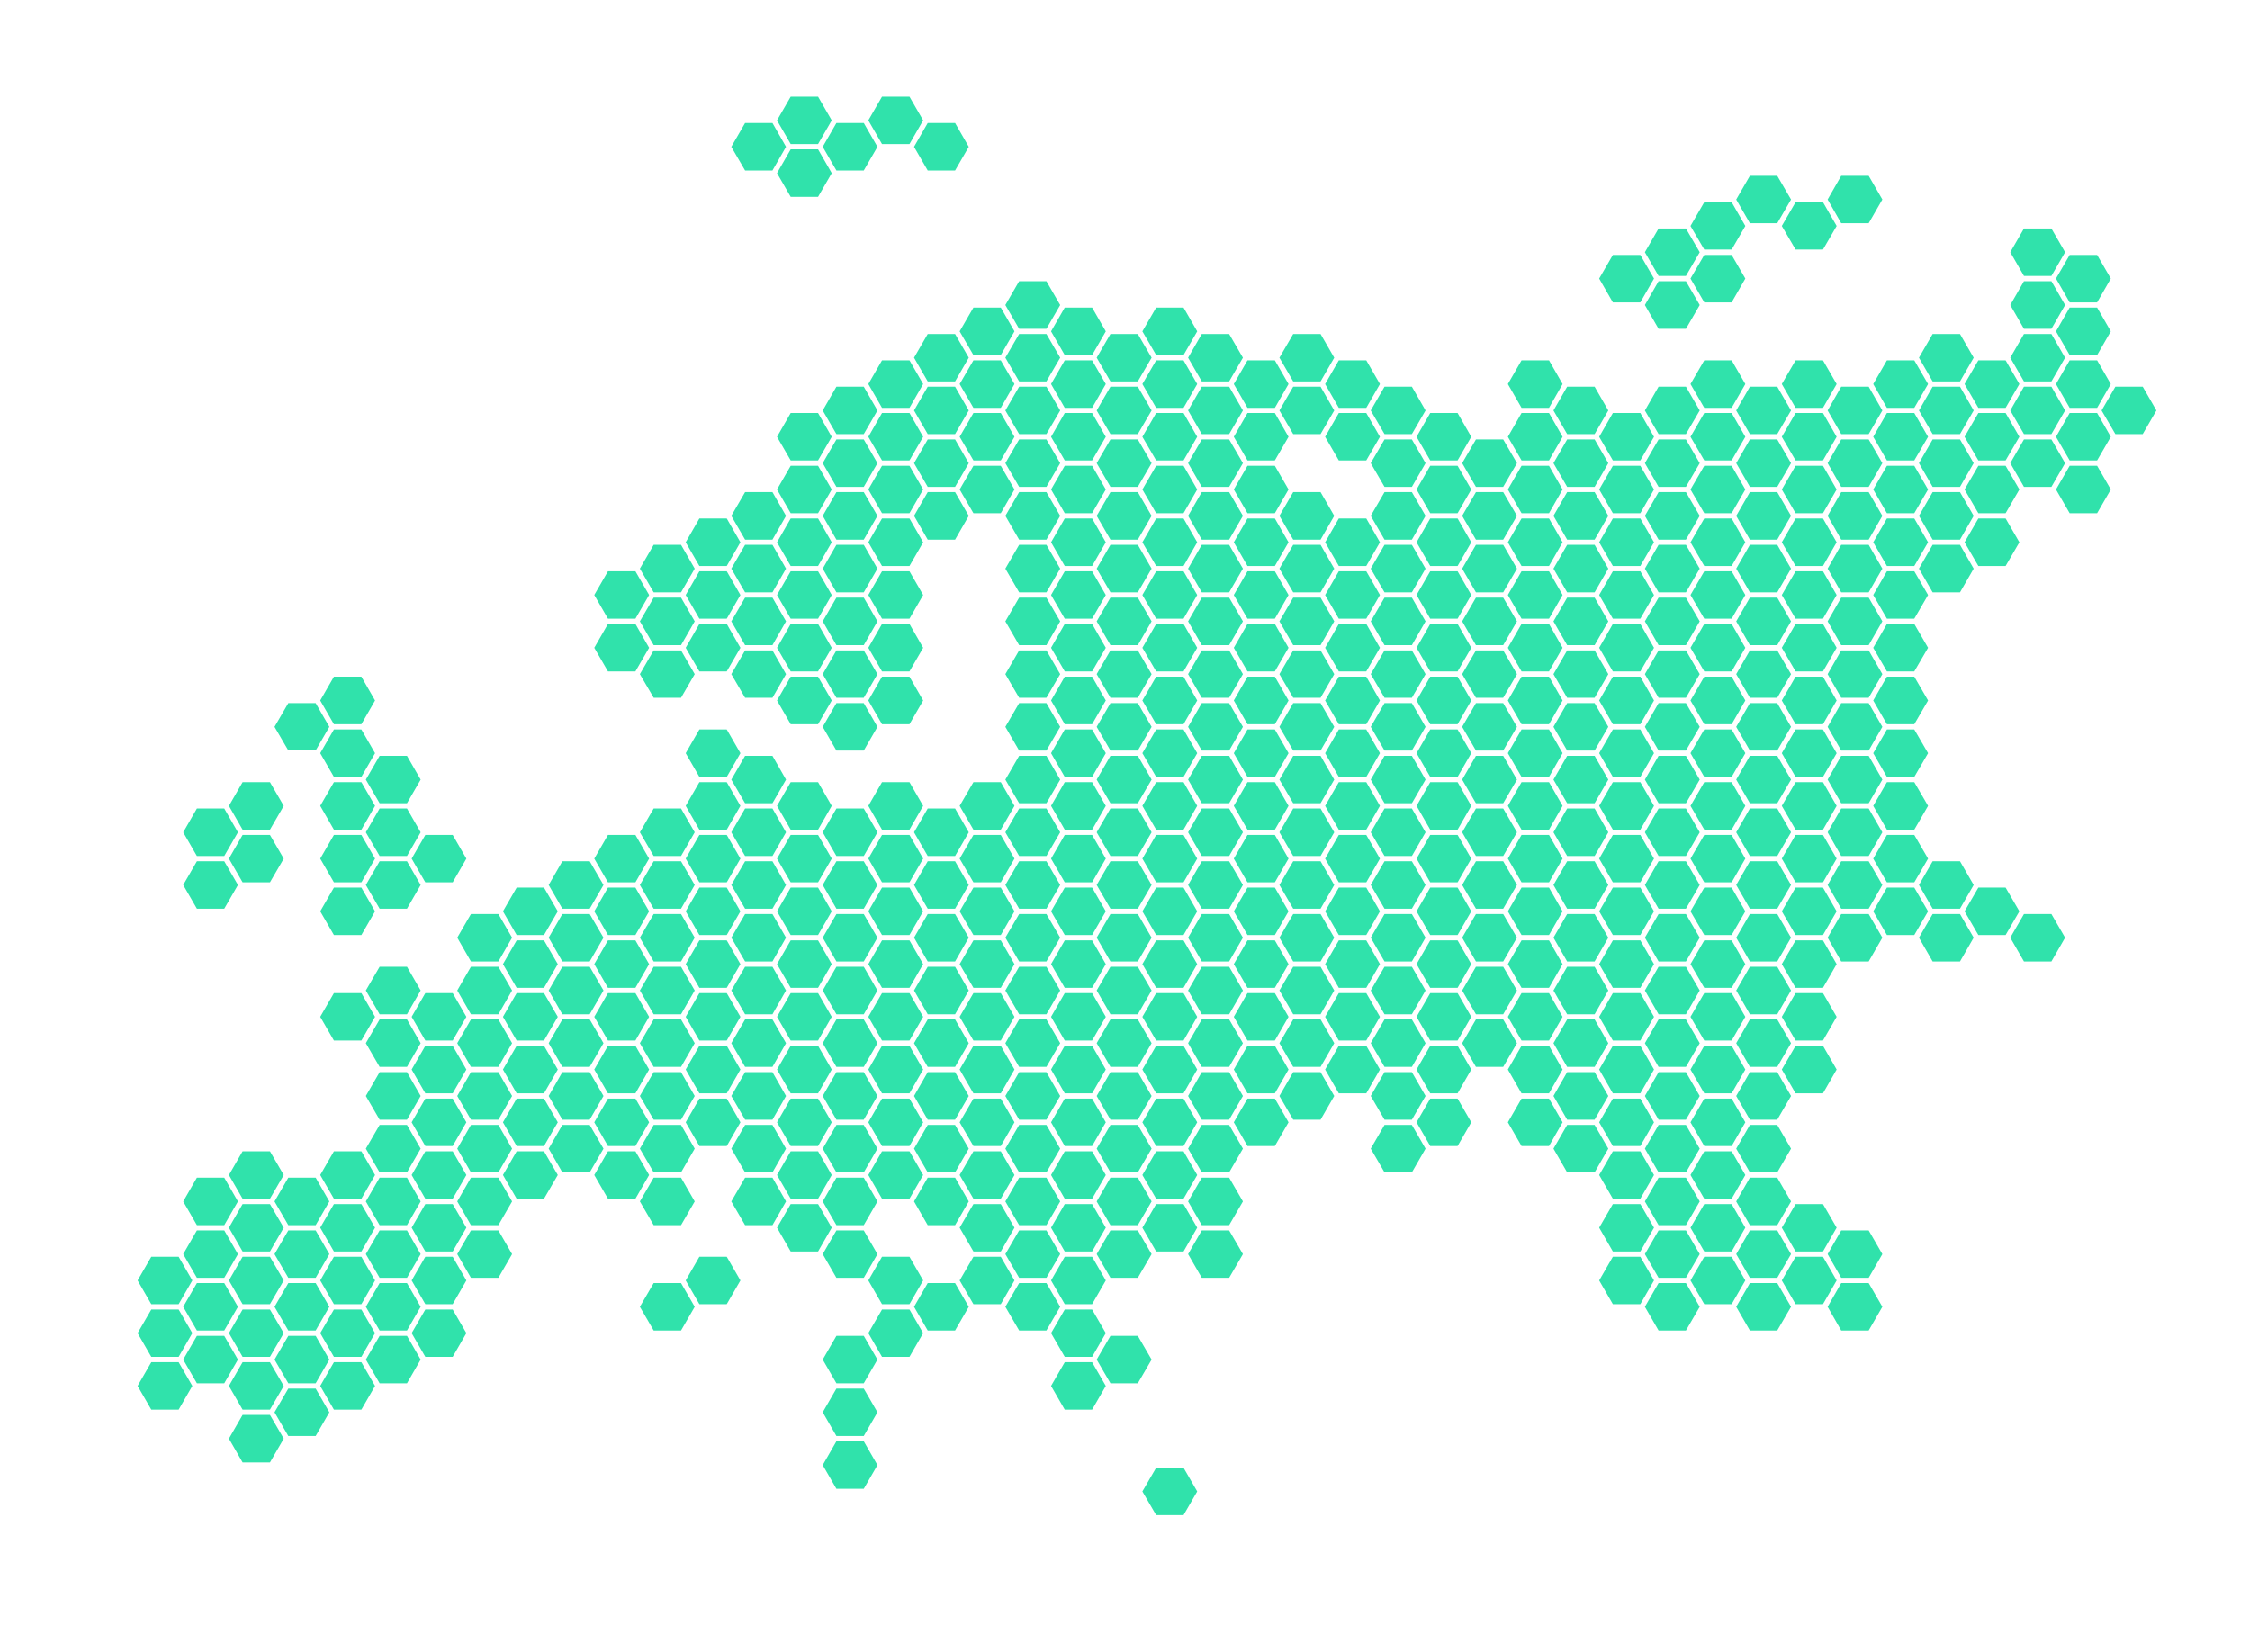 <svg id="Layer_1" data-name="Layer 1" xmlns="http://www.w3.org/2000/svg" viewBox="0 0 222 163"><defs><style>.cls-1{fill:#30e2ab;}</style></defs><title>europe</title><polygon class="cls-1" points="78.02 9.54 80.72 9.54 82.07 11.88 80.72 14.22 78.02 14.22 76.67 11.88 78.02 9.54"/><polygon class="cls-1" points="87.03 9.54 89.74 9.54 91.09 11.88 89.74 14.22 87.03 14.22 85.68 11.88 87.03 9.54"/><polygon class="cls-1" points="73.52 12.14 76.22 12.14 77.56 14.49 76.22 16.83 73.52 16.83 72.16 14.49 73.52 12.14"/><polygon class="cls-1" points="82.53 12.14 85.23 12.14 86.58 14.49 85.23 16.83 82.53 16.83 81.18 14.49 82.53 12.14"/><polygon class="cls-1" points="91.54 12.14 94.24 12.14 95.59 14.49 94.24 16.83 91.54 16.83 90.19 14.49 91.54 12.14"/><polygon class="cls-1" points="78.02 14.74 80.72 14.74 82.07 17.09 80.72 19.43 78.02 19.43 76.67 17.09 78.02 14.74"/><polygon class="cls-1" points="172.66 17.35 175.36 17.35 176.72 19.69 175.36 22.03 172.66 22.03 171.31 19.69 172.66 17.35"/><polygon class="cls-1" points="181.67 17.35 184.38 17.35 185.73 19.69 184.38 22.03 181.67 22.03 180.33 19.69 181.67 17.35"/><polygon class="cls-1" points="168.16 19.95 170.86 19.95 172.21 22.3 170.86 24.63 168.16 24.63 166.8 22.3 168.16 19.95"/><polygon class="cls-1" points="177.17 19.95 179.87 19.95 181.22 22.3 179.87 24.63 177.17 24.63 175.81 22.3 177.17 19.95"/><polygon class="cls-1" points="163.65 22.55 166.35 22.55 167.71 24.89 166.35 27.23 163.65 27.23 162.3 24.89 163.65 22.55"/><polygon class="cls-1" points="199.7 22.55 202.41 22.55 203.76 24.89 202.41 27.23 199.7 27.23 198.35 24.89 199.7 22.55"/><polygon class="cls-1" points="159.14 25.16 161.85 25.16 163.2 27.49 161.85 29.84 159.14 29.84 157.79 27.49 159.14 25.16"/><polygon class="cls-1" points="168.16 25.16 170.86 25.16 172.21 27.49 170.86 29.84 168.16 29.84 166.8 27.49 168.16 25.16"/><polygon class="cls-1" points="204.21 25.16 206.92 25.16 208.27 27.49 206.92 29.84 204.21 29.84 202.86 27.49 204.21 25.16"/><polygon class="cls-1" points="100.56 27.75 103.25 27.75 104.61 30.1 103.25 32.45 100.56 32.45 99.2 30.1 100.56 27.75"/><polygon class="cls-1" points="163.65 27.75 166.35 27.75 167.71 30.1 166.35 32.45 163.65 32.45 162.3 30.1 163.65 27.75"/><polygon class="cls-1" points="199.7 27.75 202.41 27.75 203.76 30.1 202.41 32.45 199.7 32.45 198.35 30.1 199.7 27.75"/><polygon class="cls-1" points="96.05 30.35 98.75 30.35 100.1 32.7 98.75 35.04 96.05 35.04 94.69 32.7 96.05 30.35"/><polygon class="cls-1" points="105.06 30.35 107.76 30.35 109.11 32.7 107.76 35.04 105.06 35.04 103.71 32.7 105.06 30.35"/><polygon class="cls-1" points="114.08 30.35 116.78 30.35 118.13 32.7 116.78 35.04 114.08 35.04 112.72 32.7 114.08 30.35"/><polygon class="cls-1" points="204.21 30.35 206.92 30.35 208.27 32.7 206.92 35.04 204.21 35.04 202.86 32.7 204.21 30.35"/><polygon class="cls-1" points="91.54 32.96 94.24 32.96 95.59 35.3 94.24 37.64 91.54 37.64 90.19 35.3 91.54 32.96"/><polygon class="cls-1" points="100.56 32.96 103.25 32.96 104.61 35.3 103.25 37.64 100.56 37.64 99.2 35.3 100.56 32.96"/><polygon class="cls-1" points="109.57 32.96 112.27 32.96 113.63 35.3 112.27 37.64 109.57 37.64 108.21 35.3 109.57 32.96"/><polygon class="cls-1" points="118.58 32.96 121.28 32.96 122.64 35.3 121.28 37.64 118.58 37.64 117.23 35.3 118.58 32.96"/><polygon class="cls-1" points="127.6 32.96 130.3 32.96 131.65 35.3 130.3 37.64 127.6 37.64 126.24 35.3 127.6 32.96"/><polygon class="cls-1" points="190.69 32.96 193.39 32.96 194.74 35.3 193.39 37.64 190.69 37.64 189.34 35.3 190.69 32.96"/><polygon class="cls-1" points="199.7 32.96 202.41 32.96 203.76 35.3 202.41 37.64 199.7 37.64 198.35 35.3 199.7 32.96"/><polygon class="cls-1" points="87.03 35.56 89.74 35.56 91.09 37.9 89.74 40.25 87.03 40.25 85.68 37.9 87.03 35.56"/><polygon class="cls-1" points="96.05 35.56 98.75 35.56 100.1 37.9 98.75 40.25 96.05 40.25 94.69 37.9 96.05 35.56"/><polygon class="cls-1" points="105.06 35.56 107.76 35.56 109.11 37.9 107.76 40.25 105.06 40.25 103.71 37.9 105.06 35.56"/><polygon class="cls-1" points="114.08 35.56 116.78 35.56 118.13 37.9 116.78 40.25 114.08 40.25 112.72 37.9 114.08 35.56"/><polygon class="cls-1" points="123.09 35.56 125.79 35.56 127.14 37.9 125.79 40.25 123.09 40.25 121.74 37.9 123.09 35.56"/><polygon class="cls-1" points="132.1 35.56 134.81 35.56 136.16 37.9 134.81 40.25 132.1 40.25 130.75 37.9 132.1 35.56"/><polygon class="cls-1" points="150.13 35.56 152.84 35.56 154.18 37.9 152.84 40.25 150.13 40.25 148.78 37.9 150.13 35.56"/><polygon class="cls-1" points="168.16 35.56 170.86 35.56 172.21 37.9 170.86 40.25 168.16 40.25 166.8 37.9 168.16 35.56"/><polygon class="cls-1" points="177.17 35.56 179.87 35.56 181.22 37.9 179.87 40.25 177.17 40.25 175.81 37.9 177.17 35.56"/><polygon class="cls-1" points="186.18 35.56 188.88 35.56 190.24 37.9 188.88 40.25 186.18 40.25 184.83 37.9 186.18 35.56"/><polygon class="cls-1" points="195.2 35.56 197.89 35.56 199.25 37.9 197.89 40.25 195.2 40.25 193.84 37.9 195.2 35.56"/><polygon class="cls-1" points="204.21 35.56 206.92 35.56 208.27 37.9 206.92 40.25 204.21 40.25 202.86 37.9 204.21 35.56"/><polygon class="cls-1" points="82.53 38.16 85.23 38.16 86.58 40.51 85.23 42.84 82.53 42.84 81.18 40.51 82.53 38.16"/><polygon class="cls-1" points="91.54 38.16 94.24 38.16 95.59 40.51 94.24 42.84 91.54 42.84 90.19 40.51 91.54 38.16"/><polygon class="cls-1" points="100.56 38.16 103.25 38.16 104.61 40.51 103.25 42.84 100.56 42.84 99.2 40.51 100.56 38.16"/><polygon class="cls-1" points="109.57 38.16 112.27 38.16 113.63 40.51 112.27 42.84 109.57 42.84 108.21 40.51 109.57 38.16"/><polygon class="cls-1" points="118.58 38.16 121.28 38.16 122.64 40.51 121.28 42.84 118.58 42.84 117.23 40.51 118.58 38.16"/><polygon class="cls-1" points="127.6 38.16 130.3 38.16 131.65 40.51 130.3 42.84 127.6 42.84 126.24 40.51 127.6 38.16"/><polygon class="cls-1" points="136.61 38.16 139.31 38.16 140.66 40.51 139.31 42.84 136.61 42.84 135.25 40.51 136.61 38.16"/><polygon class="cls-1" points="154.63 38.16 157.34 38.16 158.69 40.51 157.34 42.84 154.63 42.84 153.28 40.51 154.63 38.16"/><polygon class="cls-1" points="163.65 38.16 166.35 38.16 167.71 40.51 166.35 42.84 163.65 42.84 162.3 40.51 163.65 38.16"/><polygon class="cls-1" points="172.66 38.16 175.36 38.16 176.72 40.51 175.36 42.84 172.66 42.84 171.31 40.51 172.66 38.16"/><polygon class="cls-1" points="181.67 38.16 184.38 38.16 185.73 40.51 184.38 42.84 181.67 42.84 180.33 40.51 181.67 38.16"/><polygon class="cls-1" points="190.69 38.16 193.39 38.16 194.74 40.51 193.39 42.84 190.69 42.84 189.34 40.51 190.69 38.16"/><polygon class="cls-1" points="199.7 38.16 202.41 38.16 203.76 40.51 202.41 42.84 199.7 42.84 198.35 40.51 199.7 38.16"/><polygon class="cls-1" points="208.72 38.16 211.42 38.16 212.77 40.51 211.42 42.84 208.72 42.84 207.36 40.51 208.72 38.16"/><polygon class="cls-1" points="78.02 40.76 80.72 40.76 82.07 43.11 80.72 45.44 78.02 45.44 76.67 43.11 78.02 40.76"/><polygon class="cls-1" points="87.03 40.76 89.74 40.76 91.09 43.11 89.74 45.44 87.03 45.44 85.68 43.11 87.03 40.76"/><polygon class="cls-1" points="96.05 40.76 98.75 40.76 100.1 43.11 98.75 45.44 96.05 45.44 94.69 43.11 96.05 40.76"/><polygon class="cls-1" points="105.06 40.76 107.76 40.76 109.11 43.11 107.76 45.44 105.06 45.44 103.71 43.11 105.06 40.76"/><polygon class="cls-1" points="114.08 40.76 116.78 40.76 118.13 43.11 116.78 45.44 114.08 45.44 112.72 43.11 114.08 40.76"/><polygon class="cls-1" points="123.09 40.76 125.79 40.76 127.14 43.11 125.79 45.44 123.09 45.44 121.74 43.11 123.09 40.76"/><polygon class="cls-1" points="132.1 40.76 134.81 40.76 136.16 43.11 134.81 45.44 132.1 45.44 130.75 43.11 132.1 40.76"/><polygon class="cls-1" points="141.12 40.76 143.82 40.76 145.17 43.11 143.82 45.44 141.12 45.44 139.77 43.11 141.12 40.76"/><polygon class="cls-1" points="150.13 40.76 152.84 40.76 154.18 43.11 152.84 45.44 150.13 45.44 148.78 43.11 150.13 40.76"/><polygon class="cls-1" points="159.14 40.76 161.85 40.76 163.2 43.11 161.85 45.44 159.14 45.44 157.79 43.11 159.14 40.76"/><polygon class="cls-1" points="168.16 40.76 170.86 40.76 172.21 43.11 170.86 45.44 168.16 45.44 166.8 43.11 168.16 40.76"/><polygon class="cls-1" points="177.17 40.76 179.87 40.76 181.22 43.11 179.87 45.44 177.17 45.44 175.81 43.11 177.17 40.76"/><polygon class="cls-1" points="186.18 40.76 188.88 40.76 190.24 43.11 188.88 45.44 186.18 45.44 184.83 43.11 186.18 40.76"/><polygon class="cls-1" points="195.2 40.76 197.89 40.76 199.25 43.11 197.89 45.44 195.2 45.44 193.84 43.11 195.2 40.76"/><polygon class="cls-1" points="204.21 40.76 206.92 40.76 208.27 43.11 206.92 45.44 204.21 45.44 202.86 43.11 204.21 40.76"/><polygon class="cls-1" points="82.53 43.37 85.23 43.37 86.58 45.71 85.23 48.05 82.53 48.05 81.18 45.71 82.53 43.37"/><polygon class="cls-1" points="91.54 43.37 94.24 43.37 95.59 45.71 94.24 48.05 91.54 48.05 90.19 45.71 91.54 43.37"/><polygon class="cls-1" points="100.56 43.37 103.25 43.37 104.61 45.71 103.25 48.05 100.56 48.05 99.2 45.71 100.56 43.37"/><polygon class="cls-1" points="109.57 43.37 112.27 43.37 113.63 45.71 112.27 48.05 109.57 48.05 108.21 45.71 109.57 43.37"/><polygon class="cls-1" points="118.58 43.37 121.28 43.37 122.64 45.71 121.28 48.05 118.58 48.05 117.23 45.71 118.58 43.37"/><polygon class="cls-1" points="136.61 43.37 139.31 43.37 140.66 45.71 139.31 48.05 136.61 48.05 135.25 45.71 136.61 43.37"/><polygon class="cls-1" points="145.63 43.37 148.32 43.37 149.68 45.71 148.32 48.05 145.63 48.05 144.27 45.71 145.63 43.37"/><polygon class="cls-1" points="154.63 43.37 157.34 43.37 158.69 45.71 157.34 48.05 154.63 48.05 153.28 45.71 154.63 43.37"/><polygon class="cls-1" points="163.65 43.37 166.35 43.37 167.71 45.71 166.35 48.05 163.65 48.05 162.3 45.71 163.65 43.37"/><polygon class="cls-1" points="172.66 43.37 175.36 43.37 176.72 45.71 175.36 48.05 172.66 48.05 171.31 45.71 172.66 43.37"/><polygon class="cls-1" points="181.67 43.37 184.38 43.37 185.73 45.71 184.38 48.05 181.67 48.05 180.33 45.71 181.67 43.37"/><polygon class="cls-1" points="190.69 43.37 193.39 43.37 194.74 45.71 193.39 48.05 190.69 48.05 189.34 45.71 190.69 43.37"/><polygon class="cls-1" points="199.7 43.37 202.41 43.37 203.76 45.71 202.41 48.05 199.7 48.05 198.35 45.71 199.7 43.37"/><polygon class="cls-1" points="78.02 45.97 80.72 45.97 82.07 48.31 80.72 50.65 78.02 50.65 76.67 48.31 78.02 45.97"/><polygon class="cls-1" points="87.03 45.97 89.74 45.97 91.09 48.31 89.74 50.65 87.03 50.65 85.68 48.31 87.03 45.97"/><polygon class="cls-1" points="96.05 45.97 98.75 45.97 100.1 48.31 98.75 50.65 96.05 50.65 94.69 48.31 96.05 45.97"/><polygon class="cls-1" points="105.06 45.97 107.76 45.97 109.11 48.31 107.76 50.65 105.06 50.65 103.71 48.31 105.06 45.97"/><polygon class="cls-1" points="114.08 45.97 116.78 45.97 118.13 48.31 116.78 50.65 114.08 50.65 112.72 48.31 114.08 45.97"/><polygon class="cls-1" points="123.09 45.97 125.79 45.97 127.14 48.31 125.79 50.65 123.09 50.65 121.74 48.31 123.09 45.97"/><polygon class="cls-1" points="141.12 45.97 143.82 45.97 145.17 48.31 143.82 50.65 141.12 50.65 139.77 48.31 141.12 45.97"/><polygon class="cls-1" points="150.13 45.97 152.84 45.97 154.18 48.31 152.84 50.65 150.13 50.65 148.78 48.31 150.13 45.97"/><polygon class="cls-1" points="159.14 45.97 161.85 45.97 163.2 48.31 161.85 50.65 159.14 50.65 157.79 48.31 159.14 45.97"/><polygon class="cls-1" points="168.16 45.97 170.86 45.97 172.21 48.31 170.86 50.65 168.16 50.65 166.8 48.31 168.16 45.97"/><polygon class="cls-1" points="177.17 45.97 179.87 45.97 181.22 48.31 179.87 50.65 177.17 50.65 175.81 48.31 177.17 45.97"/><polygon class="cls-1" points="186.18 45.97 188.88 45.97 190.24 48.31 188.88 50.65 186.18 50.65 184.83 48.31 186.18 45.97"/><polygon class="cls-1" points="195.2 45.97 197.89 45.97 199.25 48.31 197.89 50.65 195.2 50.65 193.84 48.31 195.2 45.97"/><polygon class="cls-1" points="204.21 45.97 206.92 45.97 208.27 48.31 206.92 50.65 204.21 50.65 202.86 48.31 204.21 45.97"/><polygon class="cls-1" points="73.52 48.57 76.22 48.57 77.56 50.91 76.22 53.26 73.52 53.26 72.16 50.91 73.52 48.57"/><polygon class="cls-1" points="82.53 48.57 85.23 48.57 86.58 50.91 85.23 53.26 82.53 53.26 81.18 50.91 82.53 48.57"/><polygon class="cls-1" points="91.54 48.57 94.24 48.57 95.59 50.91 94.24 53.26 91.54 53.26 90.19 50.91 91.54 48.57"/><polygon class="cls-1" points="100.56 48.57 103.25 48.57 104.61 50.91 103.25 53.26 100.56 53.26 99.2 50.91 100.56 48.57"/><polygon class="cls-1" points="109.57 48.57 112.27 48.57 113.63 50.91 112.27 53.26 109.57 53.26 108.21 50.91 109.57 48.57"/><polygon class="cls-1" points="118.58 48.57 121.28 48.57 122.64 50.91 121.28 53.26 118.58 53.26 117.23 50.91 118.58 48.57"/><polygon class="cls-1" points="127.6 48.57 130.3 48.57 131.65 50.91 130.3 53.26 127.6 53.26 126.24 50.91 127.6 48.57"/><polygon class="cls-1" points="136.61 48.57 139.31 48.57 140.66 50.91 139.31 53.26 136.61 53.26 135.25 50.91 136.61 48.57"/><polygon class="cls-1" points="145.63 48.57 148.32 48.57 149.68 50.91 148.32 53.26 145.63 53.26 144.27 50.91 145.63 48.57"/><polygon class="cls-1" points="154.63 48.57 157.34 48.57 158.69 50.91 157.34 53.26 154.63 53.26 153.28 50.91 154.63 48.57"/><polygon class="cls-1" points="163.65 48.57 166.35 48.57 167.71 50.91 166.35 53.26 163.65 53.26 162.3 50.91 163.65 48.57"/><polygon class="cls-1" points="172.66 48.57 175.36 48.57 176.72 50.91 175.36 53.26 172.66 53.26 171.31 50.91 172.66 48.57"/><polygon class="cls-1" points="181.67 48.57 184.38 48.57 185.73 50.91 184.38 53.26 181.67 53.26 180.33 50.91 181.67 48.57"/><polygon class="cls-1" points="190.69 48.57 193.39 48.57 194.74 50.91 193.39 53.26 190.69 53.26 189.34 50.91 190.69 48.57"/><polygon class="cls-1" points="69.01 51.17 71.71 51.17 73.06 53.52 71.71 55.86 69.01 55.86 67.66 53.52 69.01 51.17"/><polygon class="cls-1" points="78.02 51.17 80.72 51.17 82.07 53.52 80.72 55.86 78.02 55.86 76.67 53.52 78.02 51.17"/><polygon class="cls-1" points="87.03 51.17 89.74 51.17 91.09 53.52 89.74 55.86 87.03 55.86 85.68 53.52 87.03 51.17"/><polygon class="cls-1" points="105.06 51.17 107.76 51.17 109.11 53.52 107.76 55.86 105.06 55.86 103.71 53.52 105.06 51.17"/><polygon class="cls-1" points="114.08 51.17 116.78 51.17 118.13 53.52 116.78 55.86 114.08 55.86 112.72 53.52 114.08 51.17"/><polygon class="cls-1" points="123.09 51.17 125.79 51.17 127.14 53.52 125.79 55.86 123.09 55.86 121.74 53.52 123.09 51.17"/><polygon class="cls-1" points="132.1 51.17 134.81 51.17 136.16 53.52 134.81 55.86 132.1 55.86 130.75 53.52 132.1 51.17"/><polygon class="cls-1" points="141.12 51.17 143.82 51.17 145.17 53.52 143.82 55.86 141.12 55.86 139.77 53.52 141.12 51.17"/><polygon class="cls-1" points="150.13 51.17 152.84 51.17 154.18 53.52 152.84 55.86 150.13 55.86 148.78 53.52 150.13 51.17"/><polygon class="cls-1" points="159.14 51.17 161.85 51.17 163.2 53.52 161.85 55.86 159.14 55.86 157.79 53.52 159.14 51.17"/><polygon class="cls-1" points="168.16 51.17 170.86 51.17 172.21 53.52 170.86 55.86 168.16 55.86 166.8 53.52 168.16 51.17"/><polygon class="cls-1" points="177.17 51.17 179.87 51.17 181.22 53.52 179.87 55.86 177.17 55.86 175.81 53.52 177.17 51.17"/><polygon class="cls-1" points="186.18 51.17 188.88 51.17 190.24 53.52 188.88 55.86 186.18 55.86 184.83 53.52 186.18 51.17"/><polygon class="cls-1" points="195.2 51.17 197.89 51.17 199.25 53.52 197.89 55.86 195.2 55.86 193.84 53.52 195.2 51.17"/><polygon class="cls-1" points="64.5 53.77 67.2 53.77 68.55 56.12 67.2 58.46 64.5 58.46 63.14 56.12 64.5 53.77"/><polygon class="cls-1" points="73.52 53.77 76.22 53.77 77.56 56.12 76.22 58.46 73.52 58.46 72.16 56.12 73.52 53.77"/><polygon class="cls-1" points="82.53 53.77 85.23 53.77 86.58 56.12 85.23 58.46 82.53 58.46 81.18 56.12 82.53 53.77"/><polygon class="cls-1" points="100.56 53.77 103.25 53.77 104.61 56.12 103.25 58.46 100.56 58.46 99.2 56.12 100.56 53.77"/><polygon class="cls-1" points="109.57 53.77 112.27 53.77 113.63 56.12 112.27 58.46 109.57 58.46 108.21 56.12 109.57 53.77"/><polygon class="cls-1" points="118.58 53.77 121.28 53.77 122.64 56.12 121.28 58.46 118.58 58.46 117.23 56.12 118.58 53.77"/><polygon class="cls-1" points="127.6 53.77 130.3 53.77 131.65 56.12 130.3 58.46 127.6 58.46 126.24 56.12 127.6 53.77"/><polygon class="cls-1" points="136.61 53.77 139.31 53.77 140.66 56.12 139.31 58.46 136.61 58.46 135.25 56.12 136.61 53.77"/><polygon class="cls-1" points="145.63 53.77 148.32 53.77 149.68 56.12 148.32 58.46 145.63 58.46 144.27 56.12 145.63 53.77"/><polygon class="cls-1" points="154.63 53.77 157.34 53.77 158.69 56.12 157.34 58.46 154.63 58.46 153.28 56.12 154.63 53.77"/><polygon class="cls-1" points="163.65 53.77 166.35 53.77 167.71 56.12 166.35 58.46 163.65 58.46 162.3 56.12 163.65 53.77"/><polygon class="cls-1" points="172.66 53.77 175.36 53.77 176.72 56.12 175.36 58.46 172.66 58.46 171.31 56.12 172.66 53.77"/><polygon class="cls-1" points="181.67 53.77 184.38 53.77 185.73 56.12 184.38 58.46 181.67 58.46 180.33 56.12 181.67 53.77"/><polygon class="cls-1" points="190.69 53.77 193.39 53.77 194.74 56.12 193.39 58.46 190.69 58.46 189.34 56.12 190.69 53.77"/><polygon class="cls-1" points="59.99 56.38 62.7 56.38 64.05 58.72 62.7 61.06 59.99 61.06 58.64 58.72 59.99 56.38"/><polygon class="cls-1" points="69.01 56.38 71.71 56.38 73.06 58.72 71.71 61.06 69.01 61.06 67.66 58.72 69.01 56.38"/><polygon class="cls-1" points="78.02 56.38 80.72 56.38 82.07 58.72 80.72 61.06 78.02 61.06 76.67 58.72 78.02 56.38"/><polygon class="cls-1" points="87.03 56.38 89.74 56.38 91.09 58.72 89.74 61.06 87.03 61.06 85.68 58.72 87.03 56.38"/><polygon class="cls-1" points="105.06 56.38 107.76 56.38 109.11 58.72 107.76 61.06 105.06 61.06 103.71 58.72 105.06 56.38"/><polygon class="cls-1" points="114.08 56.38 116.78 56.38 118.13 58.72 116.78 61.06 114.08 61.06 112.72 58.72 114.08 56.38"/><polygon class="cls-1" points="123.09 56.38 125.79 56.38 127.14 58.72 125.79 61.06 123.09 61.06 121.74 58.72 123.09 56.38"/><polygon class="cls-1" points="132.1 56.38 134.81 56.38 136.16 58.72 134.81 61.06 132.1 61.06 130.75 58.72 132.1 56.38"/><polygon class="cls-1" points="141.12 56.38 143.82 56.38 145.17 58.72 143.82 61.06 141.12 61.06 139.77 58.72 141.12 56.38"/><polygon class="cls-1" points="150.13 56.38 152.84 56.38 154.18 58.72 152.84 61.06 150.13 61.06 148.78 58.72 150.13 56.38"/><polygon class="cls-1" points="159.14 56.38 161.85 56.38 163.2 58.72 161.85 61.06 159.14 61.06 157.79 58.72 159.14 56.38"/><polygon class="cls-1" points="168.16 56.38 170.86 56.38 172.21 58.72 170.86 61.06 168.16 61.06 166.8 58.72 168.16 56.38"/><polygon class="cls-1" points="177.17 56.38 179.87 56.38 181.22 58.72 179.87 61.06 177.17 61.06 175.81 58.72 177.17 56.38"/><polygon class="cls-1" points="186.18 56.38 188.88 56.38 190.24 58.72 188.88 61.06 186.18 61.06 184.83 58.72 186.18 56.38"/><polygon class="cls-1" points="64.5 58.98 67.2 58.98 68.55 61.32 67.2 63.67 64.5 63.67 63.14 61.32 64.5 58.98"/><polygon class="cls-1" points="73.52 58.98 76.22 58.98 77.56 61.32 76.22 63.67 73.52 63.67 72.16 61.32 73.52 58.98"/><polygon class="cls-1" points="82.53 58.98 85.23 58.98 86.58 61.32 85.23 63.67 82.53 63.67 81.18 61.32 82.53 58.98"/><polygon class="cls-1" points="100.56 58.98 103.25 58.98 104.61 61.32 103.25 63.67 100.56 63.67 99.2 61.32 100.56 58.98"/><polygon class="cls-1" points="109.57 58.98 112.27 58.98 113.63 61.32 112.27 63.67 109.57 63.67 108.21 61.32 109.57 58.98"/><polygon class="cls-1" points="118.58 58.98 121.28 58.98 122.64 61.32 121.28 63.67 118.58 63.67 117.23 61.32 118.58 58.98"/><polygon class="cls-1" points="127.6 58.98 130.3 58.98 131.65 61.32 130.3 63.67 127.6 63.67 126.24 61.32 127.6 58.98"/><polygon class="cls-1" points="136.61 58.98 139.31 58.98 140.66 61.32 139.31 63.67 136.61 63.67 135.25 61.32 136.61 58.98"/><polygon class="cls-1" points="145.63 58.98 148.32 58.98 149.68 61.32 148.32 63.67 145.63 63.67 144.27 61.32 145.63 58.98"/><polygon class="cls-1" points="154.63 58.98 157.34 58.98 158.69 61.32 157.34 63.67 154.63 63.67 153.28 61.32 154.63 58.98"/><polygon class="cls-1" points="163.65 58.98 166.35 58.98 167.71 61.32 166.35 63.67 163.65 63.67 162.3 61.32 163.65 58.98"/><polygon class="cls-1" points="172.66 58.98 175.36 58.98 176.72 61.32 175.36 63.67 172.66 63.67 171.31 61.32 172.66 58.98"/><polygon class="cls-1" points="181.67 58.98 184.38 58.98 185.73 61.32 184.38 63.67 181.67 63.67 180.33 61.32 181.67 58.98"/><polygon class="cls-1" points="59.99 61.58 62.7 61.58 64.05 63.93 62.7 66.26 59.99 66.26 58.64 63.93 59.99 61.58"/><polygon class="cls-1" points="69.01 61.58 71.71 61.58 73.06 63.93 71.71 66.26 69.01 66.26 67.66 63.93 69.01 61.58"/><polygon class="cls-1" points="78.02 61.58 80.72 61.58 82.07 63.93 80.72 66.26 78.02 66.26 76.67 63.93 78.02 61.58"/><polygon class="cls-1" points="87.03 61.58 89.74 61.58 91.09 63.93 89.74 66.26 87.03 66.26 85.68 63.93 87.03 61.58"/><polygon class="cls-1" points="105.06 61.58 107.76 61.58 109.11 63.93 107.76 66.26 105.06 66.26 103.71 63.93 105.06 61.58"/><polygon class="cls-1" points="114.08 61.58 116.78 61.58 118.13 63.93 116.78 66.26 114.08 66.26 112.72 63.93 114.08 61.58"/><polygon class="cls-1" points="123.09 61.58 125.79 61.58 127.14 63.93 125.79 66.26 123.09 66.26 121.74 63.93 123.09 61.58"/><polygon class="cls-1" points="132.1 61.58 134.81 61.58 136.16 63.93 134.81 66.26 132.1 66.26 130.75 63.93 132.1 61.58"/><polygon class="cls-1" points="141.12 61.58 143.82 61.58 145.17 63.93 143.82 66.26 141.12 66.26 139.77 63.93 141.12 61.58"/><polygon class="cls-1" points="150.13 61.58 152.84 61.58 154.18 63.93 152.84 66.26 150.13 66.26 148.78 63.93 150.13 61.58"/><polygon class="cls-1" points="159.14 61.58 161.85 61.58 163.2 63.93 161.85 66.26 159.14 66.26 157.79 63.93 159.14 61.58"/><polygon class="cls-1" points="168.16 61.58 170.86 61.58 172.21 63.93 170.86 66.26 168.16 66.26 166.8 63.93 168.16 61.58"/><polygon class="cls-1" points="177.17 61.58 179.87 61.58 181.22 63.93 179.87 66.26 177.17 66.26 175.81 63.93 177.17 61.58"/><polygon class="cls-1" points="186.18 61.58 188.88 61.58 190.24 63.93 188.88 66.26 186.18 66.26 184.83 63.93 186.18 61.58"/><polygon class="cls-1" points="64.5 64.19 67.2 64.19 68.55 66.53 67.2 68.86 64.5 68.86 63.14 66.53 64.5 64.19"/><polygon class="cls-1" points="73.52 64.19 76.22 64.19 77.56 66.53 76.22 68.86 73.52 68.86 72.16 66.53 73.52 64.19"/><polygon class="cls-1" points="82.53 64.19 85.23 64.19 86.58 66.53 85.23 68.86 82.53 68.86 81.18 66.53 82.53 64.19"/><polygon class="cls-1" points="100.56 64.19 103.25 64.19 104.61 66.53 103.25 68.86 100.56 68.86 99.2 66.53 100.56 64.19"/><polygon class="cls-1" points="109.57 64.19 112.27 64.19 113.63 66.53 112.27 68.86 109.57 68.86 108.21 66.53 109.57 64.19"/><polygon class="cls-1" points="118.58 64.19 121.28 64.19 122.64 66.53 121.28 68.86 118.58 68.86 117.23 66.53 118.58 64.19"/><polygon class="cls-1" points="127.6 64.19 130.3 64.19 131.65 66.53 130.3 68.86 127.6 68.86 126.24 66.53 127.6 64.19"/><polygon class="cls-1" points="136.61 64.19 139.31 64.19 140.66 66.53 139.31 68.86 136.61 68.86 135.25 66.53 136.61 64.19"/><polygon class="cls-1" points="145.63 64.19 148.32 64.19 149.68 66.53 148.32 68.86 145.63 68.86 144.27 66.53 145.63 64.19"/><polygon class="cls-1" points="154.63 64.19 157.34 64.19 158.69 66.53 157.34 68.86 154.63 68.86 153.28 66.53 154.63 64.19"/><polygon class="cls-1" points="163.65 64.19 166.35 64.19 167.71 66.53 166.35 68.86 163.65 68.86 162.3 66.53 163.65 64.19"/><polygon class="cls-1" points="172.66 64.19 175.36 64.19 176.72 66.53 175.36 68.86 172.66 68.86 171.31 66.53 172.66 64.19"/><polygon class="cls-1" points="181.67 64.19 184.38 64.19 185.73 66.53 184.38 68.86 181.67 68.86 180.33 66.53 181.67 64.19"/><polygon class="cls-1" points="78.02 66.78 80.72 66.78 82.07 69.13 80.72 71.47 78.02 71.47 76.67 69.13 78.02 66.78"/><polygon class="cls-1" points="87.03 66.78 89.74 66.78 91.09 69.13 89.74 71.47 87.03 71.47 85.68 69.13 87.03 66.78"/><polygon class="cls-1" points="105.06 66.78 107.76 66.78 109.11 69.13 107.76 71.47 105.06 71.47 103.71 69.13 105.06 66.78"/><polygon class="cls-1" points="114.08 66.78 116.78 66.78 118.13 69.13 116.78 71.47 114.08 71.47 112.72 69.13 114.08 66.78"/><polygon class="cls-1" points="123.09 66.78 125.79 66.78 127.14 69.13 125.79 71.47 123.09 71.47 121.74 69.13 123.09 66.78"/><polygon class="cls-1" points="132.1 66.78 134.81 66.78 136.16 69.13 134.81 71.47 132.1 71.47 130.75 69.13 132.1 66.78"/><polygon class="cls-1" points="141.12 66.78 143.82 66.78 145.17 69.13 143.82 71.47 141.12 71.47 139.77 69.13 141.12 66.78"/><polygon class="cls-1" points="150.13 66.78 152.84 66.78 154.18 69.13 152.84 71.47 150.13 71.47 148.78 69.13 150.13 66.78"/><polygon class="cls-1" points="159.14 66.78 161.85 66.78 163.2 69.13 161.85 71.47 159.14 71.47 157.79 69.13 159.14 66.78"/><polygon class="cls-1" points="168.16 66.78 170.86 66.78 172.21 69.13 170.86 71.47 168.16 71.47 166.8 69.13 168.16 66.78"/><polygon class="cls-1" points="177.17 66.78 179.87 66.78 181.22 69.13 179.87 71.47 177.17 71.47 175.81 69.13 177.17 66.78"/><polygon class="cls-1" points="186.18 66.78 188.88 66.78 190.24 69.13 188.88 71.47 186.18 71.47 184.83 69.13 186.18 66.78"/><polygon class="cls-1" points="82.53 69.39 85.23 69.39 86.58 71.73 85.23 74.07 82.53 74.07 81.18 71.73 82.53 69.39"/><polygon class="cls-1" points="100.56 69.39 103.25 69.39 104.61 71.73 103.25 74.07 100.56 74.07 99.2 71.73 100.56 69.39"/><polygon class="cls-1" points="109.57 69.39 112.27 69.39 113.63 71.73 112.27 74.07 109.57 74.07 108.21 71.73 109.57 69.39"/><polygon class="cls-1" points="118.58 69.39 121.28 69.39 122.64 71.73 121.28 74.07 118.58 74.07 117.23 71.73 118.58 69.39"/><polygon class="cls-1" points="127.6 69.39 130.3 69.39 131.65 71.73 130.3 74.07 127.6 74.07 126.24 71.73 127.6 69.39"/><polygon class="cls-1" points="136.61 69.39 139.31 69.39 140.66 71.73 139.31 74.07 136.61 74.07 135.25 71.73 136.61 69.39"/><polygon class="cls-1" points="145.63 69.39 148.32 69.39 149.68 71.73 148.32 74.07 145.63 74.07 144.27 71.73 145.63 69.39"/><polygon class="cls-1" points="154.63 69.39 157.34 69.39 158.69 71.73 157.34 74.07 154.63 74.07 153.28 71.73 154.63 69.39"/><polygon class="cls-1" points="163.65 69.39 166.35 69.39 167.71 71.73 166.35 74.07 163.65 74.07 162.3 71.73 163.65 69.39"/><polygon class="cls-1" points="172.66 69.39 175.36 69.39 176.72 71.73 175.36 74.07 172.66 74.07 171.31 71.73 172.66 69.39"/><polygon class="cls-1" points="181.67 69.39 184.38 69.39 185.73 71.73 184.38 74.07 181.67 74.07 180.33 71.73 181.67 69.39"/><polygon class="cls-1" points="32.95 71.99 35.66 71.99 37.01 74.33 35.66 76.67 32.95 76.67 31.6 74.33 32.95 71.99"/><polygon class="cls-1" points="69.01 71.99 71.71 71.99 73.06 74.33 71.71 76.67 69.01 76.67 67.66 74.33 69.01 71.99"/><polygon class="cls-1" points="105.06 71.99 107.76 71.99 109.11 74.33 107.76 76.67 105.06 76.67 103.71 74.33 105.06 71.99"/><polygon class="cls-1" points="114.08 71.99 116.78 71.99 118.13 74.33 116.78 76.67 114.08 76.67 112.72 74.33 114.08 71.99"/><polygon class="cls-1" points="123.09 71.99 125.79 71.99 127.14 74.33 125.79 76.67 123.09 76.67 121.74 74.33 123.09 71.99"/><polygon class="cls-1" points="132.1 71.99 134.81 71.99 136.16 74.33 134.81 76.67 132.1 76.67 130.75 74.33 132.1 71.99"/><polygon class="cls-1" points="141.12 71.99 143.82 71.99 145.17 74.33 143.82 76.67 141.12 76.67 139.77 74.33 141.12 71.99"/><polygon class="cls-1" points="150.13 71.99 152.84 71.99 154.18 74.33 152.84 76.67 150.13 76.67 148.78 74.33 150.13 71.99"/><polygon class="cls-1" points="159.14 71.99 161.85 71.99 163.2 74.33 161.85 76.67 159.14 76.67 157.79 74.33 159.14 71.99"/><polygon class="cls-1" points="168.16 71.99 170.86 71.99 172.21 74.33 170.86 76.67 168.16 76.67 166.8 74.33 168.16 71.99"/><polygon class="cls-1" points="177.17 71.99 179.87 71.99 181.22 74.33 179.87 76.67 177.17 76.67 175.81 74.33 177.17 71.99"/><polygon class="cls-1" points="186.18 71.99 188.88 71.99 190.24 74.33 188.88 76.67 186.18 76.67 184.83 74.33 186.18 71.99"/><polygon class="cls-1" points="37.46 74.59 40.16 74.59 41.51 76.94 40.16 79.27 37.46 79.27 36.1 76.94 37.46 74.59"/><polygon class="cls-1" points="28.45 69.39 31.15 69.39 32.5 71.73 31.15 74.06 28.45 74.06 27.09 71.73 28.45 69.39"/><polygon class="cls-1" points="73.52 74.59 76.22 74.59 77.56 76.94 76.22 79.27 73.52 79.27 72.16 76.94 73.52 74.59"/><polygon class="cls-1" points="100.56 74.59 103.25 74.59 104.61 76.94 103.25 79.27 100.56 79.27 99.2 76.94 100.56 74.59"/><polygon class="cls-1" points="109.57 74.59 112.27 74.59 113.63 76.94 112.27 79.27 109.57 79.27 108.21 76.94 109.57 74.59"/><polygon class="cls-1" points="118.58 74.59 121.28 74.59 122.64 76.94 121.28 79.27 118.58 79.27 117.23 76.94 118.58 74.59"/><polygon class="cls-1" points="127.6 74.59 130.3 74.59 131.65 76.94 130.3 79.27 127.6 79.27 126.24 76.94 127.6 74.59"/><polygon class="cls-1" points="136.61 74.59 139.31 74.59 140.66 76.94 139.31 79.27 136.61 79.27 135.25 76.94 136.61 74.59"/><polygon class="cls-1" points="145.63 74.59 148.32 74.59 149.68 76.94 148.32 79.27 145.63 79.27 144.27 76.94 145.63 74.59"/><polygon class="cls-1" points="154.63 74.59 157.34 74.59 158.69 76.94 157.34 79.27 154.63 79.27 153.28 76.94 154.63 74.59"/><polygon class="cls-1" points="163.65 74.59 166.35 74.59 167.71 76.94 166.35 79.27 163.65 79.27 162.3 76.94 163.65 74.59"/><polygon class="cls-1" points="172.66 74.59 175.36 74.59 176.72 76.94 175.36 79.27 172.66 79.27 171.31 76.94 172.66 74.59"/><polygon class="cls-1" points="181.67 74.59 184.38 74.59 185.73 76.94 184.38 79.27 181.67 79.27 180.33 76.94 181.67 74.59"/><polygon class="cls-1" points="23.94 77.19 26.64 77.19 28 79.53 26.64 81.88 23.94 81.88 22.59 79.53 23.94 77.19"/><polygon class="cls-1" points="32.95 77.19 35.66 77.19 37.01 79.53 35.66 81.88 32.95 81.88 31.6 79.53 32.95 77.19"/><polygon class="cls-1" points="32.95 66.78 35.66 66.78 37.01 69.13 35.66 71.47 32.95 71.47 31.6 69.13 32.95 66.78"/><polygon class="cls-1" points="69.01 77.19 71.71 77.19 73.06 79.53 71.71 81.88 69.01 81.88 67.66 79.53 69.01 77.19"/><polygon class="cls-1" points="78.02 77.19 80.72 77.19 82.07 79.53 80.72 81.88 78.02 81.88 76.67 79.53 78.02 77.19"/><polygon class="cls-1" points="87.03 77.19 89.74 77.19 91.09 79.53 89.74 81.88 87.03 81.88 85.68 79.53 87.03 77.19"/><polygon class="cls-1" points="96.05 77.19 98.75 77.19 100.1 79.53 98.75 81.88 96.05 81.88 94.69 79.53 96.05 77.19"/><polygon class="cls-1" points="105.06 77.19 107.76 77.19 109.11 79.53 107.76 81.88 105.06 81.88 103.71 79.53 105.06 77.19"/><polygon class="cls-1" points="114.08 77.19 116.78 77.19 118.13 79.53 116.78 81.88 114.08 81.88 112.72 79.53 114.08 77.19"/><polygon class="cls-1" points="123.09 77.19 125.79 77.19 127.14 79.53 125.79 81.88 123.09 81.88 121.74 79.53 123.09 77.19"/><polygon class="cls-1" points="132.1 77.19 134.81 77.19 136.16 79.53 134.81 81.88 132.1 81.88 130.75 79.53 132.1 77.19"/><polygon class="cls-1" points="141.12 77.19 143.82 77.19 145.17 79.53 143.82 81.88 141.12 81.88 139.77 79.53 141.12 77.19"/><polygon class="cls-1" points="150.13 77.19 152.84 77.19 154.18 79.53 152.84 81.88 150.13 81.88 148.78 79.53 150.13 77.19"/><polygon class="cls-1" points="159.14 77.19 161.85 77.19 163.2 79.53 161.85 81.88 159.14 81.88 157.79 79.53 159.14 77.19"/><polygon class="cls-1" points="168.16 77.19 170.86 77.19 172.21 79.53 170.86 81.88 168.16 81.88 166.8 79.53 168.16 77.19"/><polygon class="cls-1" points="177.17 77.19 179.87 77.19 181.22 79.53 179.87 81.88 177.17 81.88 175.81 79.53 177.17 77.19"/><polygon class="cls-1" points="186.18 77.19 188.88 77.19 190.24 79.53 188.88 81.88 186.18 81.88 184.83 79.53 186.18 77.19"/><polygon class="cls-1" points="19.43 79.79 22.13 79.79 23.48 82.14 22.13 84.48 19.43 84.48 18.08 82.14 19.43 79.79"/><polygon class="cls-1" points="37.46 79.79 40.16 79.79 41.51 82.14 40.16 84.48 37.46 84.48 36.1 82.14 37.46 79.79"/><polygon class="cls-1" points="64.5 79.79 67.2 79.79 68.55 82.14 67.2 84.48 64.5 84.48 63.14 82.14 64.5 79.79"/><polygon class="cls-1" points="73.52 79.79 76.22 79.79 77.56 82.14 76.22 84.48 73.52 84.48 72.16 82.14 73.52 79.79"/><polygon class="cls-1" points="82.53 79.79 85.23 79.79 86.58 82.14 85.23 84.48 82.53 84.48 81.18 82.14 82.53 79.79"/><polygon class="cls-1" points="91.54 79.79 94.24 79.79 95.59 82.14 94.24 84.48 91.54 84.48 90.19 82.14 91.54 79.79"/><polygon class="cls-1" points="100.56 79.79 103.25 79.79 104.61 82.14 103.25 84.48 100.56 84.48 99.2 82.14 100.56 79.79"/><polygon class="cls-1" points="109.57 79.79 112.27 79.79 113.63 82.14 112.27 84.48 109.57 84.48 108.21 82.14 109.57 79.79"/><polygon class="cls-1" points="118.58 79.79 121.28 79.79 122.64 82.14 121.28 84.48 118.58 84.48 117.23 82.14 118.58 79.79"/><polygon class="cls-1" points="127.6 79.79 130.3 79.79 131.65 82.14 130.3 84.48 127.6 84.48 126.24 82.14 127.6 79.79"/><polygon class="cls-1" points="136.61 79.79 139.31 79.79 140.66 82.14 139.31 84.48 136.61 84.48 135.25 82.14 136.61 79.79"/><polygon class="cls-1" points="145.63 79.79 148.32 79.79 149.68 82.14 148.32 84.48 145.63 84.48 144.27 82.14 145.63 79.79"/><polygon class="cls-1" points="154.63 79.79 157.34 79.79 158.69 82.14 157.34 84.48 154.63 84.48 153.28 82.14 154.63 79.79"/><polygon class="cls-1" points="163.65 79.79 166.35 79.79 167.71 82.14 166.35 84.48 163.65 84.48 162.3 82.14 163.65 79.79"/><polygon class="cls-1" points="172.66 79.79 175.36 79.79 176.72 82.14 175.36 84.48 172.66 84.48 171.31 82.14 172.66 79.79"/><polygon class="cls-1" points="181.67 79.79 184.38 79.79 185.73 82.14 184.38 84.48 181.67 84.48 180.33 82.14 181.67 79.79"/><polygon class="cls-1" points="23.94 82.4 26.64 82.4 28 84.74 26.64 87.08 23.94 87.08 22.59 84.74 23.94 82.4"/><polygon class="cls-1" points="32.95 82.4 35.66 82.4 37.01 84.74 35.66 87.08 32.95 87.08 31.6 84.74 32.95 82.4"/><polygon class="cls-1" points="41.97 82.4 44.67 82.4 46.02 84.74 44.67 87.08 41.97 87.08 40.62 84.74 41.97 82.4"/><polygon class="cls-1" points="59.99 82.4 62.7 82.4 64.05 84.74 62.7 87.08 59.99 87.08 58.64 84.74 59.99 82.4"/><polygon class="cls-1" points="69.01 82.4 71.71 82.4 73.06 84.74 71.71 87.08 69.01 87.08 67.66 84.74 69.01 82.4"/><polygon class="cls-1" points="78.02 82.4 80.72 82.4 82.07 84.74 80.72 87.08 78.02 87.08 76.67 84.74 78.02 82.4"/><polygon class="cls-1" points="87.03 82.4 89.74 82.4 91.09 84.74 89.74 87.08 87.03 87.08 85.68 84.74 87.03 82.4"/><polygon class="cls-1" points="96.05 82.4 98.75 82.4 100.1 84.74 98.75 87.08 96.05 87.08 94.69 84.74 96.05 82.4"/><polygon class="cls-1" points="105.06 82.4 107.76 82.4 109.11 84.74 107.76 87.08 105.06 87.08 103.71 84.74 105.06 82.4"/><polygon class="cls-1" points="114.08 82.4 116.78 82.4 118.13 84.74 116.78 87.08 114.08 87.08 112.72 84.74 114.08 82.4"/><polygon class="cls-1" points="123.09 82.4 125.79 82.4 127.14 84.74 125.79 87.08 123.09 87.08 121.74 84.74 123.09 82.4"/><polygon class="cls-1" points="132.1 82.4 134.81 82.4 136.16 84.74 134.81 87.08 132.1 87.08 130.75 84.74 132.1 82.4"/><polygon class="cls-1" points="141.12 82.4 143.82 82.4 145.17 84.74 143.82 87.08 141.12 87.08 139.77 84.74 141.12 82.4"/><polygon class="cls-1" points="150.13 82.4 152.84 82.4 154.18 84.74 152.84 87.08 150.13 87.08 148.78 84.74 150.13 82.4"/><polygon class="cls-1" points="159.14 82.4 161.85 82.4 163.2 84.74 161.85 87.08 159.14 87.08 157.79 84.74 159.14 82.4"/><polygon class="cls-1" points="168.16 82.4 170.86 82.4 172.21 84.74 170.86 87.08 168.16 87.08 166.8 84.74 168.16 82.4"/><polygon class="cls-1" points="177.17 82.4 179.87 82.4 181.22 84.74 179.87 87.08 177.17 87.08 175.81 84.74 177.17 82.4"/><polygon class="cls-1" points="186.18 82.4 188.88 82.4 190.24 84.74 188.88 87.08 186.18 87.08 184.83 84.74 186.18 82.4"/><polygon class="cls-1" points="19.43 85 22.13 85 23.48 87.34 22.13 89.68 19.43 89.68 18.08 87.34 19.43 85"/><polygon class="cls-1" points="37.46 85 40.16 85 41.51 87.34 40.16 89.68 37.46 89.68 36.1 87.34 37.46 85"/><polygon class="cls-1" points="55.49 85 58.19 85 59.55 87.34 58.19 89.68 55.49 89.68 54.14 87.34 55.49 85"/><polygon class="cls-1" points="64.5 85 67.2 85 68.55 87.34 67.2 89.68 64.5 89.68 63.14 87.34 64.5 85"/><polygon class="cls-1" points="73.52 85 76.22 85 77.56 87.34 76.22 89.68 73.52 89.68 72.16 87.34 73.52 85"/><polygon class="cls-1" points="82.53 85 85.23 85 86.58 87.34 85.23 89.68 82.53 89.68 81.18 87.34 82.53 85"/><polygon class="cls-1" points="91.54 85 94.24 85 95.59 87.34 94.24 89.68 91.54 89.68 90.19 87.34 91.54 85"/><polygon class="cls-1" points="100.56 85 103.25 85 104.61 87.34 103.25 89.68 100.56 89.68 99.2 87.34 100.56 85"/><polygon class="cls-1" points="109.57 85 112.27 85 113.63 87.34 112.27 89.68 109.57 89.68 108.21 87.34 109.57 85"/><polygon class="cls-1" points="118.58 85 121.28 85 122.64 87.34 121.28 89.68 118.58 89.68 117.23 87.34 118.58 85"/><polygon class="cls-1" points="127.6 85 130.3 85 131.65 87.34 130.3 89.68 127.6 89.68 126.24 87.34 127.6 85"/><polygon class="cls-1" points="136.61 85 139.31 85 140.66 87.34 139.31 89.68 136.61 89.68 135.25 87.34 136.61 85"/><polygon class="cls-1" points="145.63 85 148.32 85 149.68 87.34 148.32 89.68 145.63 89.68 144.27 87.34 145.63 85"/><polygon class="cls-1" points="154.63 85 157.34 85 158.69 87.34 157.34 89.68 154.63 89.68 153.28 87.34 154.63 85"/><polygon class="cls-1" points="163.65 85 166.35 85 167.71 87.34 166.35 89.68 163.65 89.68 162.3 87.34 163.65 85"/><polygon class="cls-1" points="172.66 85 175.36 85 176.72 87.34 175.36 89.68 172.66 89.68 171.31 87.34 172.66 85"/><polygon class="cls-1" points="181.67 85 184.38 85 185.73 87.34 184.38 89.68 181.67 89.68 180.33 87.34 181.67 85"/><polygon class="cls-1" points="190.69 85 193.39 85 194.74 87.34 193.39 89.68 190.69 89.68 189.34 87.34 190.69 85"/><polygon class="cls-1" points="32.95 87.6 35.66 87.6 37.01 89.94 35.66 92.28 32.95 92.28 31.6 89.94 32.95 87.6"/><polygon class="cls-1" points="50.98 87.6 53.68 87.6 55.04 89.94 53.68 92.28 50.98 92.28 49.63 89.94 50.98 87.6"/><polygon class="cls-1" points="59.99 87.6 62.7 87.6 64.05 89.94 62.7 92.28 59.99 92.28 58.64 89.94 59.99 87.6"/><polygon class="cls-1" points="69.01 87.6 71.71 87.6 73.06 89.94 71.71 92.28 69.01 92.28 67.66 89.94 69.01 87.6"/><polygon class="cls-1" points="78.02 87.6 80.72 87.6 82.07 89.94 80.72 92.28 78.02 92.28 76.67 89.94 78.02 87.6"/><polygon class="cls-1" points="87.03 87.6 89.74 87.6 91.09 89.94 89.74 92.28 87.03 92.28 85.68 89.94 87.03 87.6"/><polygon class="cls-1" points="96.05 87.6 98.75 87.6 100.1 89.94 98.75 92.28 96.05 92.28 94.69 89.94 96.05 87.6"/><polygon class="cls-1" points="105.06 87.6 107.76 87.6 109.11 89.94 107.76 92.28 105.06 92.28 103.71 89.94 105.06 87.6"/><polygon class="cls-1" points="114.08 87.6 116.78 87.6 118.13 89.94 116.78 92.28 114.08 92.28 112.72 89.94 114.08 87.6"/><polygon class="cls-1" points="123.09 87.6 125.79 87.6 127.14 89.94 125.79 92.28 123.09 92.28 121.74 89.94 123.09 87.6"/><polygon class="cls-1" points="132.1 87.6 134.81 87.6 136.16 89.94 134.81 92.28 132.1 92.28 130.75 89.94 132.1 87.6"/><polygon class="cls-1" points="141.12 87.6 143.82 87.6 145.17 89.94 143.82 92.28 141.12 92.28 139.77 89.94 141.12 87.6"/><polygon class="cls-1" points="150.13 87.6 152.84 87.6 154.18 89.94 152.84 92.28 150.13 92.28 148.78 89.94 150.13 87.6"/><polygon class="cls-1" points="159.14 87.6 161.85 87.6 163.2 89.94 161.85 92.28 159.14 92.28 157.79 89.94 159.14 87.6"/><polygon class="cls-1" points="168.16 87.6 170.86 87.6 172.21 89.94 170.86 92.28 168.16 92.28 166.8 89.94 168.16 87.6"/><polygon class="cls-1" points="177.17 87.6 179.87 87.6 181.22 89.94 179.87 92.28 177.17 92.28 175.81 89.94 177.17 87.6"/><polygon class="cls-1" points="186.18 87.6 188.88 87.6 190.24 89.94 188.88 92.28 186.18 92.28 184.83 89.94 186.18 87.6"/><polygon class="cls-1" points="195.2 87.6 197.89 87.6 199.25 89.94 197.89 92.28 195.2 92.28 193.84 89.94 195.2 87.6"/><polygon class="cls-1" points="46.47 90.21 49.18 90.21 50.53 92.54 49.18 94.89 46.47 94.89 45.12 92.54 46.47 90.21"/><polygon class="cls-1" points="55.49 90.21 58.19 90.21 59.55 92.54 58.19 94.89 55.49 94.89 54.14 92.54 55.49 90.21"/><polygon class="cls-1" points="64.5 90.21 67.2 90.21 68.55 92.54 67.2 94.89 64.5 94.89 63.14 92.54 64.5 90.21"/><polygon class="cls-1" points="73.52 90.21 76.22 90.21 77.56 92.54 76.22 94.89 73.52 94.89 72.16 92.54 73.52 90.21"/><polygon class="cls-1" points="82.53 90.21 85.23 90.21 86.58 92.54 85.23 94.89 82.53 94.89 81.18 92.54 82.53 90.21"/><polygon class="cls-1" points="91.54 90.21 94.24 90.21 95.59 92.54 94.24 94.89 91.54 94.89 90.19 92.54 91.54 90.21"/><polygon class="cls-1" points="100.56 90.21 103.25 90.21 104.61 92.54 103.25 94.89 100.56 94.89 99.2 92.54 100.56 90.21"/><polygon class="cls-1" points="109.57 90.21 112.27 90.21 113.63 92.54 112.27 94.89 109.57 94.89 108.21 92.54 109.57 90.21"/><polygon class="cls-1" points="118.58 90.21 121.28 90.21 122.64 92.54 121.28 94.89 118.58 94.89 117.23 92.54 118.58 90.21"/><polygon class="cls-1" points="127.6 90.21 130.3 90.21 131.65 92.54 130.3 94.89 127.6 94.89 126.24 92.54 127.6 90.21"/><polygon class="cls-1" points="136.61 90.21 139.31 90.21 140.66 92.54 139.31 94.89 136.61 94.89 135.25 92.54 136.61 90.21"/><polygon class="cls-1" points="145.63 90.21 148.32 90.21 149.68 92.54 148.32 94.89 145.63 94.89 144.27 92.54 145.63 90.21"/><polygon class="cls-1" points="154.63 90.21 157.34 90.21 158.69 92.54 157.34 94.89 154.63 94.89 153.28 92.54 154.63 90.21"/><polygon class="cls-1" points="163.65 90.21 166.35 90.21 167.71 92.54 166.35 94.89 163.65 94.89 162.3 92.54 163.65 90.21"/><polygon class="cls-1" points="172.66 90.21 175.36 90.21 176.72 92.54 175.36 94.89 172.66 94.89 171.31 92.54 172.66 90.21"/><polygon class="cls-1" points="181.67 90.21 184.38 90.21 185.73 92.54 184.38 94.89 181.67 94.89 180.33 92.54 181.67 90.21"/><polygon class="cls-1" points="190.69 90.21 193.39 90.21 194.74 92.54 193.39 94.89 190.69 94.89 189.34 92.54 190.69 90.21"/><polygon class="cls-1" points="199.7 90.21 202.41 90.21 203.76 92.54 202.41 94.89 199.7 94.89 198.35 92.54 199.7 90.21"/><polygon class="cls-1" points="50.98 92.81 53.68 92.81 55.04 95.15 53.68 97.49 50.98 97.49 49.63 95.15 50.98 92.81"/><polygon class="cls-1" points="59.99 92.81 62.7 92.81 64.05 95.15 62.7 97.49 59.99 97.49 58.64 95.15 59.99 92.81"/><polygon class="cls-1" points="69.01 92.81 71.71 92.81 73.06 95.15 71.71 97.49 69.01 97.49 67.66 95.15 69.01 92.81"/><polygon class="cls-1" points="78.02 92.81 80.72 92.81 82.07 95.15 80.72 97.49 78.02 97.49 76.67 95.15 78.02 92.81"/><polygon class="cls-1" points="87.03 92.81 89.74 92.81 91.09 95.15 89.74 97.49 87.03 97.49 85.68 95.15 87.03 92.81"/><polygon class="cls-1" points="96.05 92.81 98.75 92.81 100.1 95.15 98.75 97.49 96.05 97.49 94.69 95.15 96.05 92.81"/><polygon class="cls-1" points="105.06 92.81 107.76 92.81 109.11 95.15 107.76 97.49 105.06 97.49 103.71 95.15 105.06 92.81"/><polygon class="cls-1" points="114.08 92.81 116.78 92.81 118.13 95.15 116.78 97.49 114.08 97.49 112.72 95.15 114.08 92.81"/><polygon class="cls-1" points="123.09 92.81 125.79 92.81 127.14 95.15 125.79 97.49 123.09 97.49 121.74 95.15 123.09 92.81"/><polygon class="cls-1" points="132.1 92.81 134.81 92.81 136.16 95.15 134.81 97.49 132.1 97.49 130.75 95.15 132.1 92.81"/><polygon class="cls-1" points="141.12 92.81 143.82 92.81 145.17 95.15 143.82 97.49 141.12 97.49 139.77 95.15 141.12 92.81"/><polygon class="cls-1" points="150.13 92.81 152.84 92.81 154.18 95.15 152.84 97.49 150.13 97.49 148.78 95.15 150.13 92.81"/><polygon class="cls-1" points="159.14 92.81 161.85 92.81 163.2 95.15 161.85 97.49 159.14 97.49 157.79 95.15 159.14 92.81"/><polygon class="cls-1" points="168.16 92.81 170.86 92.81 172.21 95.15 170.86 97.49 168.16 97.49 166.8 95.15 168.16 92.81"/><polygon class="cls-1" points="177.17 92.81 179.87 92.81 181.22 95.15 179.87 97.49 177.17 97.49 175.81 95.15 177.17 92.81"/><polygon class="cls-1" points="37.46 95.41 40.16 95.41 41.51 97.75 40.16 100.1 37.46 100.1 36.1 97.75 37.46 95.41"/><polygon class="cls-1" points="46.47 95.41 49.18 95.41 50.53 97.75 49.18 100.1 46.47 100.1 45.12 97.75 46.47 95.41"/><polygon class="cls-1" points="55.49 95.41 58.19 95.41 59.55 97.75 58.19 100.1 55.49 100.1 54.14 97.75 55.49 95.41"/><polygon class="cls-1" points="64.5 95.41 67.2 95.41 68.55 97.75 67.2 100.1 64.5 100.1 63.14 97.75 64.5 95.41"/><polygon class="cls-1" points="73.52 95.41 76.22 95.41 77.56 97.75 76.22 100.1 73.52 100.1 72.16 97.75 73.52 95.41"/><polygon class="cls-1" points="82.53 95.41 85.23 95.41 86.58 97.75 85.23 100.1 82.53 100.1 81.18 97.75 82.53 95.41"/><polygon class="cls-1" points="91.54 95.41 94.24 95.41 95.59 97.75 94.24 100.1 91.54 100.1 90.19 97.75 91.54 95.41"/><polygon class="cls-1" points="100.56 95.41 103.25 95.41 104.61 97.75 103.25 100.1 100.56 100.1 99.2 97.75 100.56 95.41"/><polygon class="cls-1" points="109.57 95.41 112.27 95.41 113.63 97.75 112.27 100.1 109.57 100.1 108.21 97.75 109.57 95.41"/><polygon class="cls-1" points="118.58 95.41 121.28 95.41 122.64 97.75 121.28 100.1 118.58 100.1 117.23 97.75 118.58 95.41"/><polygon class="cls-1" points="127.6 95.41 130.3 95.41 131.65 97.75 130.3 100.1 127.6 100.1 126.24 97.75 127.6 95.41"/><polygon class="cls-1" points="136.61 95.41 139.31 95.41 140.66 97.75 139.31 100.1 136.61 100.1 135.25 97.75 136.61 95.41"/><polygon class="cls-1" points="145.63 95.41 148.32 95.41 149.68 97.75 148.32 100.1 145.63 100.1 144.27 97.75 145.63 95.41"/><polygon class="cls-1" points="154.63 95.41 157.34 95.41 158.69 97.75 157.34 100.1 154.63 100.1 153.28 97.75 154.63 95.41"/><polygon class="cls-1" points="163.65 95.41 166.35 95.41 167.71 97.75 166.35 100.1 163.65 100.1 162.3 97.75 163.65 95.41"/><polygon class="cls-1" points="172.66 95.41 175.36 95.41 176.72 97.75 175.36 100.1 172.66 100.1 171.31 97.75 172.66 95.41"/><polygon class="cls-1" points="32.95 98.01 35.66 98.01 37.01 100.35 35.66 102.69 32.95 102.69 31.6 100.35 32.95 98.01"/><polygon class="cls-1" points="41.97 98.01 44.67 98.01 46.02 100.35 44.67 102.69 41.97 102.69 40.62 100.35 41.97 98.01"/><polygon class="cls-1" points="50.98 98.01 53.68 98.01 55.04 100.35 53.68 102.69 50.98 102.69 49.63 100.35 50.98 98.01"/><polygon class="cls-1" points="59.99 98.01 62.7 98.01 64.05 100.35 62.7 102.69 59.99 102.69 58.64 100.35 59.99 98.01"/><polygon class="cls-1" points="69.01 98.01 71.71 98.01 73.06 100.35 71.71 102.69 69.01 102.69 67.66 100.35 69.01 98.01"/><polygon class="cls-1" points="78.02 98.01 80.72 98.01 82.07 100.35 80.72 102.69 78.02 102.69 76.67 100.35 78.02 98.01"/><polygon class="cls-1" points="87.03 98.01 89.74 98.01 91.09 100.35 89.74 102.69 87.03 102.69 85.68 100.35 87.03 98.01"/><polygon class="cls-1" points="96.05 98.01 98.75 98.01 100.1 100.35 98.75 102.69 96.05 102.69 94.69 100.35 96.05 98.01"/><polygon class="cls-1" points="105.06 98.01 107.76 98.01 109.11 100.35 107.76 102.69 105.06 102.69 103.71 100.35 105.06 98.01"/><polygon class="cls-1" points="114.08 98.01 116.78 98.01 118.13 100.35 116.78 102.69 114.08 102.69 112.72 100.35 114.08 98.01"/><polygon class="cls-1" points="123.09 98.01 125.79 98.01 127.14 100.35 125.79 102.69 123.09 102.69 121.74 100.35 123.09 98.01"/><polygon class="cls-1" points="132.1 98.01 134.81 98.01 136.16 100.35 134.81 102.69 132.1 102.69 130.75 100.35 132.1 98.01"/><polygon class="cls-1" points="141.12 98.01 143.82 98.01 145.17 100.35 143.82 102.69 141.12 102.69 139.77 100.35 141.12 98.01"/><polygon class="cls-1" points="150.13 98.01 152.84 98.01 154.18 100.35 152.84 102.69 150.13 102.69 148.78 100.35 150.13 98.01"/><polygon class="cls-1" points="159.14 98.01 161.85 98.01 163.2 100.35 161.85 102.69 159.14 102.69 157.79 100.35 159.14 98.01"/><polygon class="cls-1" points="168.16 98.01 170.86 98.01 172.21 100.35 170.86 102.69 168.16 102.69 166.8 100.35 168.16 98.01"/><polygon class="cls-1" points="177.17 98.01 179.87 98.01 181.22 100.35 179.87 102.69 177.17 102.69 175.81 100.35 177.17 98.01"/><polygon class="cls-1" points="37.46 100.61 40.16 100.61 41.51 102.95 40.16 105.29 37.46 105.29 36.1 102.95 37.46 100.61"/><polygon class="cls-1" points="46.47 100.61 49.18 100.61 50.53 102.95 49.18 105.29 46.47 105.29 45.12 102.95 46.47 100.61"/><polygon class="cls-1" points="55.49 100.61 58.19 100.61 59.55 102.95 58.19 105.29 55.49 105.29 54.14 102.95 55.49 100.61"/><polygon class="cls-1" points="64.5 100.61 67.2 100.61 68.55 102.95 67.2 105.29 64.5 105.29 63.14 102.95 64.5 100.61"/><polygon class="cls-1" points="73.52 100.61 76.22 100.61 77.56 102.95 76.22 105.29 73.52 105.29 72.16 102.95 73.52 100.61"/><polygon class="cls-1" points="82.53 100.61 85.23 100.61 86.58 102.95 85.23 105.29 82.53 105.29 81.18 102.95 82.53 100.61"/><polygon class="cls-1" points="91.54 100.61 94.24 100.61 95.59 102.95 94.24 105.29 91.54 105.29 90.19 102.95 91.54 100.61"/><polygon class="cls-1" points="100.56 100.61 103.25 100.61 104.61 102.95 103.25 105.29 100.56 105.29 99.2 102.95 100.56 100.61"/><polygon class="cls-1" points="109.57 100.61 112.27 100.61 113.63 102.95 112.27 105.29 109.57 105.29 108.21 102.95 109.57 100.61"/><polygon class="cls-1" points="118.58 100.61 121.28 100.61 122.64 102.95 121.28 105.29 118.58 105.29 117.23 102.95 118.58 100.61"/><polygon class="cls-1" points="127.6 100.61 130.3 100.61 131.65 102.95 130.3 105.29 127.6 105.29 126.24 102.95 127.6 100.61"/><polygon class="cls-1" points="136.61 100.61 139.31 100.61 140.66 102.95 139.31 105.29 136.61 105.29 135.25 102.95 136.61 100.61"/><polygon class="cls-1" points="145.63 100.61 148.32 100.61 149.68 102.95 148.32 105.29 145.63 105.29 144.27 102.95 145.63 100.61"/><polygon class="cls-1" points="154.63 100.61 157.34 100.61 158.69 102.95 157.34 105.29 154.63 105.29 153.28 102.95 154.63 100.61"/><polygon class="cls-1" points="163.65 100.61 166.35 100.61 167.71 102.95 166.35 105.29 163.65 105.29 162.3 102.95 163.65 100.61"/><polygon class="cls-1" points="172.66 100.61 175.36 100.61 176.72 102.95 175.36 105.29 172.66 105.29 171.31 102.95 172.66 100.61"/><polygon class="cls-1" points="41.97 103.21 44.67 103.21 46.02 105.55 44.67 107.9 41.97 107.9 40.62 105.55 41.97 103.21"/><polygon class="cls-1" points="50.98 103.21 53.68 103.21 55.04 105.55 53.68 107.9 50.98 107.9 49.63 105.55 50.98 103.21"/><polygon class="cls-1" points="59.99 103.21 62.7 103.21 64.05 105.55 62.7 107.9 59.99 107.9 58.64 105.55 59.99 103.21"/><polygon class="cls-1" points="69.01 103.21 71.71 103.21 73.06 105.55 71.71 107.9 69.01 107.9 67.66 105.55 69.01 103.21"/><polygon class="cls-1" points="78.02 103.21 80.72 103.21 82.07 105.55 80.72 107.9 78.02 107.9 76.67 105.55 78.02 103.21"/><polygon class="cls-1" points="87.03 103.21 89.74 103.21 91.09 105.55 89.74 107.9 87.03 107.9 85.68 105.55 87.03 103.21"/><polygon class="cls-1" points="96.05 103.21 98.75 103.21 100.1 105.55 98.75 107.9 96.05 107.9 94.69 105.55 96.05 103.21"/><polygon class="cls-1" points="105.06 103.21 107.76 103.21 109.11 105.55 107.76 107.9 105.06 107.9 103.71 105.55 105.06 103.21"/><polygon class="cls-1" points="114.08 103.21 116.78 103.21 118.13 105.55 116.78 107.9 114.08 107.9 112.72 105.55 114.08 103.21"/><polygon class="cls-1" points="123.09 103.21 125.79 103.21 127.14 105.55 125.79 107.9 123.09 107.9 121.74 105.55 123.09 103.21"/><polygon class="cls-1" points="132.1 103.21 134.81 103.21 136.16 105.55 134.81 107.9 132.1 107.9 130.75 105.55 132.1 103.21"/><polygon class="cls-1" points="141.12 103.21 143.82 103.21 145.17 105.55 143.82 107.9 141.12 107.9 139.77 105.55 141.12 103.21"/><polygon class="cls-1" points="150.13 103.21 152.84 103.21 154.18 105.55 152.84 107.9 150.13 107.9 148.78 105.55 150.13 103.21"/><polygon class="cls-1" points="159.14 103.21 161.85 103.21 163.2 105.55 161.85 107.9 159.14 107.9 157.79 105.55 159.14 103.21"/><polygon class="cls-1" points="168.16 103.21 170.86 103.21 172.21 105.55 170.86 107.9 168.16 107.9 166.8 105.55 168.16 103.21"/><polygon class="cls-1" points="177.17 103.21 179.87 103.21 181.22 105.55 179.87 107.9 177.17 107.9 175.81 105.55 177.17 103.21"/><polygon class="cls-1" points="37.46 105.81 40.16 105.81 41.51 108.16 40.16 110.5 37.46 110.5 36.1 108.16 37.46 105.81"/><polygon class="cls-1" points="46.47 105.81 49.18 105.81 50.53 108.16 49.18 110.5 46.47 110.5 45.12 108.16 46.47 105.81"/><polygon class="cls-1" points="55.49 105.81 58.19 105.81 59.55 108.16 58.19 110.5 55.49 110.5 54.14 108.16 55.49 105.81"/><polygon class="cls-1" points="64.5 105.81 67.2 105.81 68.55 108.16 67.2 110.5 64.5 110.5 63.14 108.16 64.5 105.81"/><polygon class="cls-1" points="73.52 105.81 76.22 105.81 77.56 108.16 76.22 110.5 73.52 110.5 72.16 108.16 73.52 105.81"/><polygon class="cls-1" points="82.53 105.81 85.23 105.81 86.58 108.16 85.23 110.5 82.53 110.5 81.18 108.16 82.53 105.81"/><polygon class="cls-1" points="91.54 105.81 94.24 105.81 95.59 108.16 94.24 110.5 91.54 110.5 90.19 108.16 91.54 105.81"/><polygon class="cls-1" points="100.56 105.81 103.25 105.81 104.61 108.16 103.25 110.5 100.56 110.5 99.2 108.16 100.56 105.81"/><polygon class="cls-1" points="109.57 105.81 112.27 105.81 113.63 108.16 112.27 110.5 109.57 110.5 108.21 108.16 109.57 105.81"/><polygon class="cls-1" points="118.58 105.81 121.28 105.81 122.64 108.16 121.28 110.5 118.58 110.5 117.23 108.16 118.58 105.81"/><polygon class="cls-1" points="127.6 105.81 130.3 105.81 131.65 108.16 130.3 110.5 127.6 110.5 126.24 108.16 127.6 105.81"/><polygon class="cls-1" points="136.61 105.81 139.31 105.81 140.66 108.16 139.31 110.5 136.61 110.5 135.25 108.16 136.61 105.81"/><polygon class="cls-1" points="154.63 105.81 157.34 105.81 158.69 108.16 157.34 110.5 154.63 110.5 153.28 108.16 154.63 105.81"/><polygon class="cls-1" points="163.65 105.81 166.35 105.81 167.71 108.16 166.35 110.5 163.65 110.5 162.3 108.16 163.65 105.81"/><polygon class="cls-1" points="172.66 105.81 175.36 105.81 176.72 108.16 175.36 110.5 172.66 110.5 171.31 108.16 172.66 105.81"/><polygon class="cls-1" points="41.97 108.42 44.67 108.42 46.02 110.76 44.67 113.1 41.97 113.1 40.62 110.76 41.97 108.42"/><polygon class="cls-1" points="50.98 108.42 53.68 108.42 55.04 110.76 53.68 113.1 50.98 113.1 49.63 110.76 50.98 108.42"/><polygon class="cls-1" points="59.99 108.42 62.7 108.42 64.05 110.76 62.7 113.1 59.99 113.1 58.64 110.76 59.99 108.42"/><polygon class="cls-1" points="69.01 108.42 71.71 108.42 73.06 110.76 71.71 113.1 69.01 113.1 67.66 110.76 69.01 108.42"/><polygon class="cls-1" points="78.02 108.42 80.72 108.42 82.07 110.76 80.72 113.1 78.02 113.1 76.67 110.76 78.02 108.42"/><polygon class="cls-1" points="87.03 108.42 89.74 108.42 91.09 110.76 89.74 113.1 87.03 113.1 85.68 110.76 87.03 108.42"/><polygon class="cls-1" points="96.05 108.42 98.75 108.42 100.1 110.76 98.75 113.1 96.05 113.1 94.69 110.76 96.05 108.42"/><polygon class="cls-1" points="105.06 108.42 107.76 108.42 109.11 110.76 107.76 113.1 105.06 113.1 103.71 110.76 105.06 108.42"/><polygon class="cls-1" points="114.08 108.42 116.78 108.42 118.13 110.76 116.78 113.1 114.08 113.1 112.72 110.76 114.08 108.42"/><polygon class="cls-1" points="123.09 108.42 125.79 108.42 127.14 110.76 125.79 113.1 123.09 113.1 121.74 110.76 123.09 108.42"/><polygon class="cls-1" points="141.12 108.42 143.82 108.42 145.17 110.76 143.82 113.1 141.12 113.1 139.77 110.76 141.12 108.42"/><polygon class="cls-1" points="150.13 108.42 152.84 108.42 154.18 110.76 152.84 113.1 150.13 113.1 148.78 110.76 150.13 108.42"/><polygon class="cls-1" points="159.14 108.42 161.85 108.42 163.2 110.76 161.85 113.1 159.14 113.1 157.79 110.76 159.14 108.42"/><polygon class="cls-1" points="168.16 108.42 170.86 108.42 172.21 110.76 170.86 113.1 168.16 113.1 166.8 110.76 168.16 108.42"/><polygon class="cls-1" points="37.46 111.02 40.16 111.02 41.51 113.36 40.16 115.7 37.46 115.7 36.1 113.36 37.46 111.02"/><polygon class="cls-1" points="46.47 111.02 49.18 111.02 50.53 113.36 49.18 115.7 46.47 115.7 45.12 113.36 46.47 111.02"/><polygon class="cls-1" points="55.49 111.02 58.19 111.02 59.55 113.36 58.19 115.7 55.49 115.7 54.14 113.36 55.49 111.02"/><polygon class="cls-1" points="64.5 111.02 67.2 111.02 68.55 113.36 67.2 115.7 64.5 115.7 63.14 113.36 64.5 111.02"/><polygon class="cls-1" points="73.52 111.02 76.22 111.02 77.56 113.36 76.22 115.7 73.52 115.7 72.16 113.36 73.52 111.02"/><polygon class="cls-1" points="82.53 111.02 85.23 111.02 86.58 113.36 85.23 115.7 82.53 115.7 81.18 113.36 82.53 111.02"/><polygon class="cls-1" points="91.54 111.02 94.24 111.02 95.59 113.36 94.24 115.7 91.54 115.7 90.19 113.36 91.54 111.02"/><polygon class="cls-1" points="100.56 111.02 103.25 111.02 104.61 113.36 103.25 115.7 100.56 115.7 99.2 113.36 100.56 111.02"/><polygon class="cls-1" points="109.57 111.02 112.27 111.02 113.63 113.36 112.27 115.7 109.57 115.7 108.21 113.36 109.57 111.02"/><polygon class="cls-1" points="118.58 111.02 121.28 111.02 122.64 113.36 121.28 115.7 118.58 115.7 117.23 113.36 118.58 111.02"/><polygon class="cls-1" points="136.61 111.02 139.31 111.02 140.66 113.36 139.31 115.7 136.61 115.7 135.25 113.36 136.61 111.02"/><polygon class="cls-1" points="154.63 111.02 157.34 111.02 158.69 113.36 157.34 115.7 154.63 115.7 153.28 113.36 154.63 111.02"/><polygon class="cls-1" points="163.65 111.02 166.35 111.02 167.71 113.36 166.35 115.7 163.65 115.7 162.3 113.36 163.65 111.02"/><polygon class="cls-1" points="172.66 111.02 175.36 111.02 176.72 113.36 175.36 115.7 172.66 115.7 171.31 113.36 172.66 111.02"/><polygon class="cls-1" points="23.94 113.62 26.64 113.62 28 115.96 26.64 118.3 23.94 118.3 22.59 115.96 23.94 113.62"/><polygon class="cls-1" points="32.95 113.62 35.66 113.62 37.01 115.96 35.66 118.3 32.95 118.3 31.6 115.96 32.95 113.62"/><polygon class="cls-1" points="41.97 113.62 44.67 113.62 46.02 115.96 44.67 118.3 41.97 118.3 40.62 115.96 41.97 113.62"/><polygon class="cls-1" points="50.98 113.62 53.68 113.62 55.04 115.96 53.68 118.3 50.98 118.3 49.63 115.96 50.98 113.62"/><polygon class="cls-1" points="59.99 113.62 62.7 113.62 64.05 115.96 62.7 118.3 59.99 118.3 58.64 115.96 59.99 113.62"/><polygon class="cls-1" points="78.02 113.62 80.72 113.62 82.07 115.96 80.72 118.3 78.02 118.3 76.67 115.96 78.02 113.62"/><polygon class="cls-1" points="87.03 113.62 89.74 113.62 91.09 115.96 89.74 118.3 87.03 118.3 85.68 115.96 87.03 113.62"/><polygon class="cls-1" points="96.05 113.62 98.75 113.62 100.1 115.96 98.75 118.3 96.05 118.3 94.69 115.96 96.05 113.62"/><polygon class="cls-1" points="105.06 113.62 107.76 113.62 109.11 115.96 107.76 118.3 105.06 118.3 103.71 115.96 105.06 113.62"/><polygon class="cls-1" points="114.08 113.62 116.78 113.62 118.13 115.96 116.78 118.3 114.08 118.3 112.72 115.96 114.08 113.62"/><polygon class="cls-1" points="159.14 113.62 161.85 113.62 163.2 115.96 161.85 118.3 159.14 118.3 157.79 115.96 159.14 113.62"/><polygon class="cls-1" points="168.16 113.62 170.86 113.62 172.21 115.96 170.86 118.3 168.16 118.3 166.8 115.96 168.16 113.62"/><polygon class="cls-1" points="19.43 116.22 22.13 116.22 23.48 118.57 22.13 120.91 19.43 120.91 18.08 118.57 19.43 116.22"/><polygon class="cls-1" points="28.45 116.22 31.15 116.22 32.5 118.57 31.15 120.91 28.45 120.91 27.09 118.57 28.45 116.22"/><polygon class="cls-1" points="37.46 116.22 40.16 116.22 41.51 118.57 40.16 120.91 37.46 120.91 36.1 118.57 37.46 116.22"/><polygon class="cls-1" points="46.47 116.22 49.18 116.22 50.53 118.57 49.18 120.91 46.47 120.91 45.12 118.57 46.47 116.22"/><polygon class="cls-1" points="64.5 116.22 67.2 116.22 68.55 118.57 67.2 120.91 64.5 120.91 63.14 118.57 64.5 116.22"/><polygon class="cls-1" points="73.52 116.22 76.22 116.22 77.56 118.57 76.22 120.91 73.52 120.91 72.16 118.57 73.52 116.22"/><polygon class="cls-1" points="82.53 116.22 85.23 116.22 86.58 118.57 85.23 120.91 82.53 120.91 81.18 118.57 82.53 116.22"/><polygon class="cls-1" points="91.54 116.22 94.24 116.22 95.59 118.57 94.24 120.91 91.54 120.91 90.19 118.57 91.54 116.22"/><polygon class="cls-1" points="100.56 116.22 103.25 116.22 104.61 118.57 103.25 120.91 100.56 120.91 99.2 118.57 100.56 116.22"/><polygon class="cls-1" points="109.57 116.22 112.27 116.22 113.63 118.57 112.27 120.91 109.57 120.91 108.21 118.57 109.57 116.22"/><polygon class="cls-1" points="118.58 116.22 121.28 116.22 122.64 118.57 121.28 120.91 118.58 120.91 117.23 118.57 118.58 116.22"/><polygon class="cls-1" points="163.65 116.22 166.35 116.22 167.71 118.57 166.35 120.91 163.65 120.91 162.3 118.57 163.65 116.22"/><polygon class="cls-1" points="172.66 116.22 175.36 116.22 176.72 118.57 175.36 120.91 172.66 120.91 171.31 118.57 172.66 116.22"/><polygon class="cls-1" points="23.94 118.83 26.64 118.83 28 121.16 26.64 123.51 23.94 123.51 22.59 121.16 23.94 118.83"/><polygon class="cls-1" points="32.95 118.83 35.66 118.83 37.01 121.16 35.66 123.51 32.95 123.51 31.6 121.16 32.95 118.83"/><polygon class="cls-1" points="41.97 118.83 44.67 118.83 46.02 121.16 44.67 123.51 41.97 123.51 40.62 121.16 41.97 118.83"/><polygon class="cls-1" points="78.02 118.83 80.72 118.83 82.07 121.16 80.72 123.51 78.02 123.51 76.67 121.16 78.02 118.83"/><polygon class="cls-1" points="96.05 118.83 98.75 118.83 100.1 121.16 98.75 123.51 96.05 123.51 94.69 121.16 96.05 118.83"/><polygon class="cls-1" points="105.06 118.83 107.76 118.83 109.11 121.16 107.76 123.51 105.06 123.51 103.71 121.16 105.06 118.83"/><polygon class="cls-1" points="114.08 118.83 116.78 118.83 118.13 121.16 116.78 123.51 114.08 123.51 112.72 121.16 114.08 118.83"/><polygon class="cls-1" points="159.14 118.83 161.85 118.83 163.2 121.16 161.85 123.51 159.14 123.51 157.79 121.16 159.14 118.83"/><polygon class="cls-1" points="168.16 118.83 170.86 118.83 172.21 121.16 170.86 123.51 168.16 123.51 166.8 121.16 168.16 118.83"/><polygon class="cls-1" points="177.17 118.83 179.87 118.83 181.22 121.16 179.87 123.51 177.17 123.51 175.81 121.16 177.17 118.83"/><polygon class="cls-1" points="19.43 121.43 22.13 121.43 23.48 123.77 22.13 126.11 19.43 126.11 18.08 123.77 19.43 121.43"/><polygon class="cls-1" points="28.45 121.43 31.15 121.43 32.5 123.77 31.15 126.11 28.45 126.11 27.09 123.77 28.45 121.43"/><polygon class="cls-1" points="37.46 121.43 40.16 121.43 41.51 123.77 40.16 126.11 37.46 126.11 36.1 123.77 37.46 121.43"/><polygon class="cls-1" points="46.47 121.43 49.18 121.43 50.53 123.77 49.18 126.11 46.47 126.11 45.12 123.77 46.47 121.43"/><polygon class="cls-1" points="82.53 121.43 85.23 121.43 86.58 123.77 85.23 126.11 82.53 126.11 81.18 123.77 82.53 121.43"/><polygon class="cls-1" points="100.56 121.43 103.25 121.43 104.61 123.77 103.25 126.11 100.56 126.11 99.2 123.77 100.56 121.43"/><polygon class="cls-1" points="109.57 121.43 112.27 121.43 113.63 123.77 112.27 126.11 109.57 126.11 108.21 123.77 109.57 121.43"/><polygon class="cls-1" points="118.58 121.43 121.28 121.43 122.64 123.77 121.28 126.11 118.58 126.11 117.23 123.77 118.58 121.43"/><polygon class="cls-1" points="163.65 121.43 166.35 121.43 167.71 123.77 166.35 126.11 163.65 126.11 162.3 123.77 163.65 121.43"/><polygon class="cls-1" points="172.66 121.43 175.36 121.43 176.72 123.77 175.36 126.11 172.66 126.11 171.31 123.77 172.66 121.43"/><polygon class="cls-1" points="181.67 121.43 184.38 121.43 185.73 123.77 184.38 126.11 181.67 126.11 180.33 123.77 181.67 121.43"/><polygon class="cls-1" points="14.93 124.03 17.63 124.03 18.98 126.37 17.63 128.71 14.93 128.71 13.58 126.37 14.93 124.03"/><polygon class="cls-1" points="23.94 124.03 26.64 124.03 28 126.37 26.64 128.71 23.94 128.71 22.59 126.37 23.94 124.03"/><polygon class="cls-1" points="32.95 124.03 35.66 124.03 37.01 126.37 35.66 128.71 32.95 128.71 31.6 126.37 32.95 124.03"/><polygon class="cls-1" points="41.97 124.03 44.67 124.03 46.02 126.37 44.67 128.71 41.97 128.71 40.62 126.37 41.97 124.03"/><polygon class="cls-1" points="69.01 124.03 71.71 124.03 73.06 126.37 71.71 128.71 69.01 128.71 67.66 126.37 69.01 124.03"/><polygon class="cls-1" points="87.03 124.03 89.74 124.03 91.09 126.37 89.74 128.71 87.03 128.71 85.68 126.37 87.03 124.03"/><polygon class="cls-1" points="96.05 124.03 98.75 124.03 100.1 126.37 98.75 128.71 96.05 128.71 94.69 126.37 96.05 124.03"/><polygon class="cls-1" points="105.06 124.03 107.76 124.03 109.11 126.37 107.76 128.71 105.06 128.71 103.71 126.37 105.06 124.03"/><polygon class="cls-1" points="159.14 124.03 161.85 124.03 163.2 126.37 161.85 128.71 159.14 128.71 157.79 126.37 159.14 124.03"/><polygon class="cls-1" points="168.16 124.03 170.86 124.03 172.21 126.37 170.86 128.71 168.16 128.71 166.8 126.37 168.16 124.03"/><polygon class="cls-1" points="177.17 124.03 179.87 124.03 181.22 126.37 179.87 128.71 177.17 128.71 175.81 126.37 177.17 124.03"/><polygon class="cls-1" points="19.43 126.63 22.13 126.63 23.48 128.97 22.13 131.31 19.43 131.31 18.08 128.97 19.43 126.63"/><polygon class="cls-1" points="28.45 126.63 31.15 126.63 32.5 128.97 31.15 131.31 28.45 131.31 27.09 128.97 28.45 126.63"/><polygon class="cls-1" points="37.46 126.63 40.16 126.63 41.51 128.97 40.16 131.31 37.46 131.31 36.1 128.97 37.46 126.63"/><polygon class="cls-1" points="64.5 126.63 67.2 126.63 68.55 128.97 67.2 131.31 64.5 131.31 63.14 128.97 64.5 126.63"/><polygon class="cls-1" points="91.54 126.63 94.24 126.63 95.59 128.97 94.24 131.31 91.54 131.31 90.19 128.97 91.54 126.63"/><polygon class="cls-1" points="100.56 126.63 103.25 126.63 104.61 128.97 103.25 131.31 100.56 131.31 99.2 128.97 100.56 126.63"/><polygon class="cls-1" points="163.65 126.63 166.35 126.63 167.71 128.97 166.35 131.31 163.65 131.31 162.3 128.97 163.65 126.63"/><polygon class="cls-1" points="172.66 126.63 175.36 126.63 176.72 128.97 175.36 131.31 172.66 131.31 171.31 128.97 172.66 126.63"/><polygon class="cls-1" points="181.67 126.63 184.38 126.63 185.73 128.97 184.38 131.31 181.67 131.31 180.33 128.97 181.67 126.63"/><polygon class="cls-1" points="14.93 129.24 17.63 129.24 18.98 131.57 17.63 133.91 14.93 133.91 13.58 131.57 14.93 129.24"/><polygon class="cls-1" points="23.94 129.24 26.64 129.24 28 131.57 26.64 133.91 23.94 133.91 22.59 131.57 23.94 129.24"/><polygon class="cls-1" points="32.95 129.24 35.66 129.24 37.01 131.57 35.66 133.91 32.95 133.91 31.6 131.57 32.95 129.24"/><polygon class="cls-1" points="41.97 129.24 44.67 129.24 46.02 131.57 44.67 133.91 41.97 133.91 40.62 131.57 41.97 129.24"/><polygon class="cls-1" points="87.03 129.24 89.74 129.24 91.09 131.57 89.74 133.91 87.03 133.91 85.68 131.57 87.03 129.24"/><polygon class="cls-1" points="105.06 129.24 107.76 129.24 109.11 131.57 107.76 133.91 105.06 133.91 103.71 131.57 105.06 129.24"/><polygon class="cls-1" points="19.43 131.84 22.13 131.84 23.48 134.18 22.13 136.52 19.43 136.52 18.08 134.18 19.43 131.84"/><polygon class="cls-1" points="28.45 131.84 31.15 131.84 32.5 134.18 31.15 136.52 28.45 136.52 27.09 134.18 28.45 131.84"/><polygon class="cls-1" points="37.46 131.84 40.16 131.84 41.51 134.18 40.16 136.52 37.46 136.52 36.1 134.18 37.46 131.84"/><polygon class="cls-1" points="82.53 131.84 85.23 131.84 86.58 134.18 85.23 136.52 82.53 136.52 81.18 134.18 82.53 131.84"/><polygon class="cls-1" points="109.57 131.84 112.27 131.84 113.63 134.18 112.27 136.52 109.57 136.52 108.21 134.18 109.57 131.84"/><polygon class="cls-1" points="14.93 134.44 17.63 134.44 18.98 136.78 17.63 139.12 14.93 139.12 13.58 136.78 14.93 134.44"/><polygon class="cls-1" points="23.94 134.44 26.64 134.44 28 136.78 26.64 139.12 23.94 139.12 22.59 136.78 23.94 134.44"/><polygon class="cls-1" points="32.95 134.44 35.66 134.44 37.01 136.78 35.66 139.12 32.95 139.12 31.6 136.78 32.95 134.44"/><polygon class="cls-1" points="105.06 134.44 107.76 134.44 109.11 136.78 107.76 139.12 105.06 139.12 103.71 136.78 105.06 134.44"/><polygon class="cls-1" points="28.45 137.04 31.15 137.04 32.5 139.38 31.15 141.72 28.45 141.72 27.09 139.38 28.45 137.04"/><polygon class="cls-1" points="82.53 137.04 85.23 137.04 86.58 139.38 85.23 141.72 82.53 141.72 81.18 139.38 82.53 137.04"/><polygon class="cls-1" points="23.94 139.64 26.64 139.64 28 141.98 26.64 144.33 23.94 144.33 22.59 141.98 23.94 139.64"/><polygon class="cls-1" points="82.53 142.24 85.23 142.24 86.58 144.59 85.23 146.93 82.53 146.93 81.18 144.59 82.53 142.24"/><polygon class="cls-1" points="114.08 144.85 116.78 144.85 118.13 147.19 116.78 149.53 114.08 149.53 112.72 147.19 114.08 144.85"/></svg>